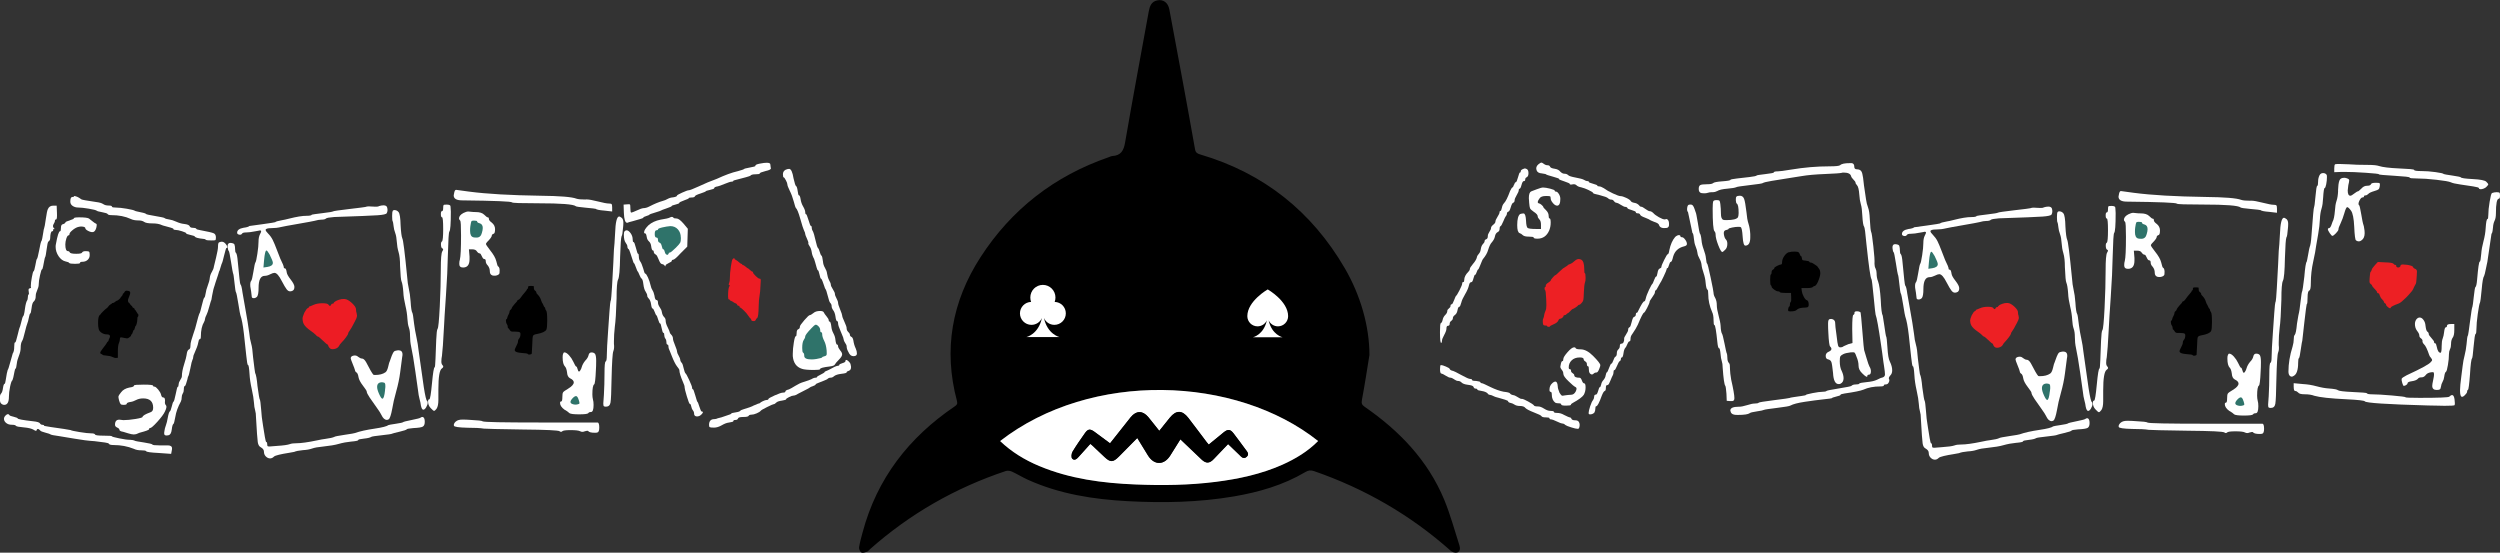 <?xml version="1.0" encoding="UTF-8"?><svg id="Layer_2" xmlns="http://www.w3.org/2000/svg" viewBox="0 0 453.43 100.24"><rect x="0" y="0" width="453.43" height="100.24" fill="#333333" stroke="none"/><defs><style>.cls-1{fill:#ed2024;}.cls-2{fill:#fff;}.cls-3{fill:#ed1c24;}.cls-4{fill:#2f736a;}</style></defs><g id="Layer_1-2"><g><g><path d="M248.37,64.44c-.44,2.69-.84,5.38-1.35,8.05-.12,.64-.04,.93,.49,1.29,6.28,4.34,11.44,9.68,14.42,16.83,1.12,2.7,1.88,5.55,2.78,8.34,.16,.51,.12,1.11-.47,1.27-.33,.09-.86-.1-1.14-.34-7.29-6.48-15.57-11.25-24.79-14.44-.59-.2-1.03-.14-1.56,.18-4.02,2.38-8.42,3.64-12.98,4.42-6.36,1.08-12.78,1.2-19.2,.86-6.25-.33-12.4-1.29-18.17-3.9-.97-.44-1.88-1.01-2.85-1.46-.33-.15-.8-.22-1.13-.11-9.16,3.06-17.38,7.76-24.62,14.17-.18,.16-.33,.38-.54,.46-.33,.12-.78,.28-1.02,.15-.25-.14-.47-.64-.43-.93,.14-.91,.39-1.79,.63-2.68,2.6-9.79,8.39-17.25,16.7-22.88,.37-.25,.57-.43,.43-.98-2.5-9.33-.92-18.05,4.26-26.08,5.62-8.7,13.42-14.75,23.24-18.14,.22-.08,.45-.2,.67-.22,1.56-.09,2.07-.98,2.32-2.46,1.37-7.95,2.86-15.88,4.3-23.81,.17-.92,.48-1.75,1.53-1.96,1.1-.23,1.97,.41,2.2,1.66,.84,4.46,1.67,8.92,2.49,13.38,.73,3.99,1.47,7.99,2.17,11.99,.11,.62,.47,.78,.99,.93,11.48,3.39,20.19,10.34,26.19,20.66,2.81,4.84,4.45,10.44,4.45,15.75,.08,.01-.07,.02,.01,.03Zm-66.97,15.55c2.1,2,4.47,3.43,7.07,4.52,5.59,2.34,11.5,3.11,17.48,3.35,4.87,.19,9.75,.14,14.61-.48,4.14-.53,8.19-1.39,12.02-3.1,2.4-1.07,4.63-2.4,6.49-4.3-14.89-11.85-41.15-12.81-57.67,0Zm10.12-23.35c-.39-1.42-.62-2.8-1.16-4.05-.6-1.39-1.85-1.38-2.5-.02-1.29,2.69-1.28,5.45,.01,8.14,.63,1.3,1.88,1.32,2.46,0,.56-1.27,.8-2.68,1.19-4.07Zm42.25-.08c-.36-1.32-.65-2.68-1.13-3.96-.16-.43-.82-.97-1.22-.94-.46,.03-1.09,.52-1.31,.98-1.26,2.6-1.23,5.27-.06,7.88,.22,.48,.89,1.06,1.34,1.05,.46,0,1.14-.59,1.32-1.07,.46-1.23,.69-2.54,1.05-3.94Z"/><path class="cls-2" d="M181.4,79.99c16.51-12.82,42.77-11.86,57.67,0-1.87,1.89-4.1,3.23-6.49,4.3-3.83,1.7-7.88,2.57-12.02,3.1-4.86,.62-9.73,.68-14.61,.48-5.98-.24-11.89-1.01-17.48-3.35-2.59-1.09-4.97-2.52-7.07-4.52Zm28.85-1.83c-.72-.91-1.34-1.71-1.98-2.48-1.01-1.23-2.2-1.23-3.2,0-.28,.35-.55,.7-.83,1.05-.97,1.23-1.94,2.45-2.92,3.69-.99-.74-1.9-1.41-2.81-2.08-.83-.6-1.2-.55-1.77,.27-.76,1.1-1.54,2.19-2.23,3.34-.19,.32-.26,1-.06,1.23,.4,.45,.84,.08,1.18-.31,.7-.79,1.41-1.57,2.11-2.35,.16,.12,.24,.17,.3,.23,.76,.71,1.51,1.43,2.27,2.14,1.07,1.01,1.55,1,2.61-.06,1.1-1.1,2.19-2.21,3.34-3.38,.69,1.13,1.31,2.14,1.93,3.15,1.13,1.83,2.94,1.82,4.07,0,.61-1,1.24-1.99,1.82-2.91,1.32,1.25,2.57,2.44,3.81,3.63,.83,.8,1.47,.77,2.26-.07,.86-.92,1.75-1.83,2.58-2.7,.73,.7,1.38,1.3,2.01,1.93,.39,.38,.77,.89,1.34,.4,.59-.5,.09-.97-.22-1.39-.7-.96-1.41-1.91-2.13-2.86-.59-.77-1.02-.82-1.79-.21-.9,.72-1.78,1.46-2.72,2.23-.15-.18-.26-.31-.37-.44-1.11-1.47-2.22-2.95-3.34-4.41-1.1-1.42-2.2-1.43-3.33-.05-.64,.78-1.26,1.57-1.95,2.43Z"/><path class="cls-2" d="M191.53,56.64c-.39,1.39-.64,2.8-1.19,4.07-.58,1.32-1.83,1.31-2.46,0-1.29-2.69-1.3-5.45-.01-8.14,.66-1.37,1.9-1.37,2.5,.02,.54,1.25,.77,2.63,1.16,4.05Z"/><path class="cls-2" d="M233.78,56.56c-.36,1.4-.59,2.71-1.05,3.94-.18,.48-.86,1.07-1.32,1.07-.45,0-1.12-.57-1.34-1.05-1.18-2.61-1.2-5.29,.06-7.88,.22-.45,.85-.95,1.31-.98,.4-.02,1.06,.51,1.22,.94,.48,1.28,.77,2.63,1.13,3.96Z"/><path d="M210.25,78.16c.69-.86,1.31-1.65,1.95-2.43,1.13-1.38,2.23-1.37,3.33,.05,1.13,1.46,2.23,2.94,3.34,4.41,.1,.14,.22,.26,.37,.44,.93-.77,1.82-1.51,2.72-2.23,.77-.62,1.2-.56,1.79,.21,.72,.95,1.44,1.9,2.13,2.86,.3,.42,.8,.89,.22,1.39-.57,.48-.96-.02-1.34-.4-.63-.63-1.28-1.24-2.01-1.93-.83,.87-1.72,1.78-2.58,2.7-.79,.85-1.43,.87-2.26,.07-1.24-1.19-2.49-2.37-3.81-3.63-.58,.92-1.2,1.91-1.82,2.91-1.13,1.83-2.94,1.84-4.07,0-.62-1.01-1.24-2.02-1.93-3.15-1.15,1.16-2.24,2.27-3.34,3.38-1.06,1.06-1.54,1.07-2.61,.06-.76-.71-1.51-1.43-2.27-2.14-.06-.06-.14-.11-.3-.23-.7,.78-1.41,1.56-2.11,2.35-.34,.38-.78,.76-1.18,.31-.2-.23-.13-.9,.06-1.23,.68-1.15,1.46-2.24,2.23-3.34,.57-.82,.94-.87,1.77-.27,.91,.66,1.82,1.34,2.81,2.08,.98-1.24,1.95-2.46,2.92-3.69,.28-.35,.55-.71,.83-1.05,1-1.22,2.18-1.23,3.2,0,.64,.78,1.26,1.58,1.98,2.48Z"/><circle cx="189.08" cy="57.14" r="6.43"/><circle cx="230.85" cy="56.76" r="6.43"/><path class="cls-2" d="M191.23,58.92c1.15,0,2.08-.93,2.08-2.08s-.9-2.05-2.02-2.08c.09-.25,.14-.52,.14-.8,0-1.26-1.02-2.29-2.28-2.29s-2.28,1.02-2.28,2.29c0,.28,.05,.55,.14,.8-1.12,.03-2.02,.95-2.02,2.08s.93,2.08,2.08,2.08c.85,0,1.59-.51,1.91-1.25-.64,2.99-2.84,3.47-2.84,3.47h6.04s-2.2-.48-2.84-3.47c.32,.74,1.05,1.25,1.91,1.25Z"/><path class="cls-2" d="M231.78,59.19c1.02,0,1.85-.83,1.85-1.85,0-2.74-3.69-4.84-3.7-4.85,0,0-3.7,2.11-3.7,4.85,0,1.02,.83,1.85,1.85,1.85,.76,0,1.41-.46,1.7-1.11-.57,2.66-2.53,3.09-2.53,3.09h5.37s-1.96-.43-2.53-3.09c.29,.65,.94,1.11,1.7,1.11Z"/></g><path class="cls-2" d="M2.77,62.1c.07,0,.21-.45,.43-1.36s.34-1.36,.37-1.36,.13-.33,.29-.98c.16-.66,.26-.98,.29-.98,.14-.07,.27-.53,.37-1.38,.11-.82,.25-1.35,.43-1.6,.03-.03,.06-.14,.08-.32,.02-.18,.04-.34,.05-.48,.02-.14,.04-.21,.08-.21,.11,0,.12-.19,.05-.56-.07-.37-.02-.56,.16-.56,.18-.04,.27-.09,.27-.16-.04-.04-.05-.12-.05-.27,0-.39,.06-.92,.19-1.6,.12-.67,.22-1.03,.29-1.06,.11-.04,.22-.42,.35-1.14,.12-.73,.22-1.11,.29-1.14,.07-.03,.2-.56,.4-1.57,.19-1.01,.31-1.53,.35-1.57,.07-.04,.14-.23,.21-.59,.07-.35,.13-.73,.19-1.12,.05-.39,.1-.6,.13-.64,.07-.14,.18-.72,.32-1.73,.14-1.01,.27-1.6,.37-1.78,.18-.43,.5-.64,.96-.64h.64l.05,1.28c.04,.82-.02,1.22-.16,1.22s-.21,.09-.21,.27c0,.11-.05,.25-.16,.43-.11,.18-.17,.33-.19,.45-.02,.12,.03,.26,.13,.4,.18,.14,.19,.21,.05,.21s-.2,.06-.16,.19c.04,.12-.02,.19-.16,.19-.21,0-.34,.43-.37,1.28,0,.25-.11,.44-.32,.59-.11,.07-.21,.54-.32,1.41-.11,.87-.2,1.34-.27,1.41-.04,.04-.09,.24-.16,.61-.07,.37-.14,.74-.21,1.09-.07,.36-.14,.53-.21,.53s-.19,.35-.35,1.06c-.16,.71-.24,1.28-.24,1.7,0,.28-.09,.62-.27,1.01-.18,.39-.27,.75-.27,1.06,0,.43-.11,.75-.32,.96-.21,.14-.36,.55-.43,1.22-.07,.67-.16,1.01-.27,1.01-.04,0-.09,.15-.16,.45-.07,.3-.14,.61-.21,.93l-.16,.48c-.07,.14-.21,.66-.43,1.54-.21,.89-.37,1.4-.48,1.54-.18,.28-.27,.71-.27,1.28,0,.43-.11,.9-.32,1.44s-.34,.98-.37,1.33c-.07,.67-.16,1.01-.27,1.01-.04,0-.09,.17-.16,.51-.07,.34-.14,.68-.21,1.04l-.16,.53c-.14,.07-.28,.46-.43,1.17-.14,.71-.21,1.31-.21,1.81,0,.99-.28,1.49-.85,1.49-.21,0-.41-.09-.59-.27-.14-.14-.21-.44-.21-.91,0-.43,.07-.71,.21-.85,.18-.18,.3-.53,.37-1.06,.07-.5,.18-.75,.32-.75,.04,0,.09-.2,.16-.61,.07-.41,.14-.83,.21-1.25l.16-.64c.07-.04,.23-.52,.48-1.46,.25-.94,.39-1.44,.43-1.52,.18-.25,.27-.66,.27-1.22,0-.53,.05-.8,.16-.8Z"/><path class="cls-2" d="M.96,75.4c.35-.36,.62-.37,.8-.05,0,.04,.24,.12,.72,.24s.72,.22,.72,.29c0,.14,.94,.32,2.82,.53,.71,.07,1.12,.2,1.22,.37,.11,.18,.27,.27,.48,.27,.18,0,.27,.05,.27,.16,0,.04,.4,.11,1.2,.24,.8,.12,1.61,.24,2.42,.35l1.22,.21c.07,.07,.59,.19,1.57,.35,.98,.16,1.69,.24,2.16,.24,.39,0,.62,.07,.69,.21,.03,.14,.57,.21,1.6,.21,.96,0,1.44,.04,1.44,.11s.43,.19,1.3,.37c.87,.18,1.53,.27,2,.27,.35,0,.67,.07,.96,.21,.07,.04,.59,.12,1.54,.27s1.47,.27,1.54,.37c.03,.11,.46,.16,1.28,.16h1.49c.53,0,.8,.18,.8,.53,0,.18-.02,.32-.05,.43l-.11,.58-2.24-.16c-1.46-.07-2.22-.18-2.29-.32-.07-.11-.35-.16-.85-.16-.57,0-1.03-.09-1.38-.27-1.14-.46-2.36-.69-3.67-.69-.53,0-.83-.09-.9-.27-.04-.11-.89-.25-2.55-.43-1.14-.07-2.34-.22-3.62-.45-1.28-.23-2.18-.38-2.71-.45-1.03-.14-1.58-.25-1.65-.32-.07-.07-.38-.18-.93-.32-.55-.14-.86-.27-.93-.37-.35-.39-.59-.41-.69-.05-.04,.14-.21,.11-.53-.11-.36-.21-.94-.36-1.76-.43-.85-.07-1.33-.16-1.44-.27-.07-.14-.34-.21-.8-.21-.39,0-.72-.11-.98-.32s-.4-.46-.4-.75c0-.21,.09-.41,.27-.58Z"/><path class="cls-2" d="M12.69,39.95c.48-.14,.72-.27,.72-.37s.32-.16,.96-.16c.92,0,1.51,.07,1.76,.21,.11,.07,.31,.23,.61,.48,.3,.25,.54,.41,.72,.48,.11,.04,.11,.28,0,.75-.14,.46-.34,.71-.59,.75-.25,.04-.54-.04-.88-.21-.34-.18-.51-.34-.51-.48s-.14-.24-.43-.29c-.28-.05-.6-.03-.96,.08-.32,.11-.65,.3-.98,.59-.34,.28-.51,.51-.51,.69,0,.14-.05,.21-.16,.21-.14,0-.27,.19-.4,.56-.12,.37-.19,.74-.19,1.09,0,.82,.16,1.22,.48,1.22,.14,0,.25,.07,.32,.21,.07,.18,.46,.27,1.17,.27,.64,0,.99-.07,1.06-.21,.07-.18,.3-.27,.69-.27,.32,0,.51,.04,.59,.11,.07,.07,.11,.27,.11,.59,0,.36-.12,.65-.37,.88-.25,.23-.57,.35-.96,.35-.28,0-.43,.07-.43,.21,0,.11-.3,.16-.91,.16s-.96-.05-1.06-.16c-.04-.11-.25-.19-.64-.27-.5-.11-.92-.43-1.28-.96-.35-.53-.53-1.1-.53-1.7,0-.21,.02-.37,.05-.48,.28-1.56,.53-2.34,.75-2.34,.11,0,.16-.19,.16-.59,0-.43,.12-.66,.37-.69,.25-.07,.41-.19,.48-.37,.04-.07,.29-.18,.77-.32Z"/><path class="cls-2" d="M35.29,42.88c0-.07-.26-.16-.77-.27-.51-.11-.77-.21-.77-.32,0-.07-.25-.19-.75-.35-.5-.16-.89-.24-1.17-.24-.25,0-.37-.05-.37-.16,0-.07-.15-.15-.45-.24-.3-.09-.63-.18-.98-.27-.35-.09-.57-.15-.64-.19-.43-.21-.99-.32-1.7-.32-.78,0-1.3-.09-1.54-.27-.25-.18-.6-.27-1.06-.27-.57,0-1.03-.09-1.38-.27-.99-.46-2.17-.69-3.51-.69-.39,0-.62-.07-.69-.21-.07-.11-.4-.21-.98-.32-.59-.11-.91-.19-.98-.27-.14-.11-.62-.23-1.44-.37-.82-.14-1.46-.21-1.92-.21-.39,0-.73-.1-1.01-.29-.28-.19-.43-.45-.43-.77,0-.57,.12-.85,.37-.85,.21,0,.32-.05,.32-.16,0-.03,.1-.03,.29,.03,.19,.05,.4,.14,.61,.27,.21,.12,.35,.22,.43,.29,.07,.07,.96,.23,2.66,.48,.6,.07,1.03,.2,1.28,.37,.25,.18,.59,.27,1.01,.27,.39,0,.59,.07,.59,.21,0,.11,.25,.16,.75,.16,.46,0,1.11,.07,1.94,.21,.83,.14,1.32,.27,1.46,.37,.03,.04,.22,.09,.56,.16,.34,.07,.66,.14,.96,.21,.3,.07,.47,.14,.51,.21,.03,.07,.59,.2,1.65,.37,1.06,.18,1.63,.3,1.7,.37,.11,.11,.41,.2,.9,.27,.32,.04,.74,.17,1.25,.4,.51,.23,.98,.36,1.41,.4,.6,.07,.94,.21,1.01,.43,.07,.18,.27,.27,.59,.27s.51,.05,.59,.16c.03,.11,.28,.2,.75,.27,1.35,.25,2.16,.44,2.42,.56,.27,.12,.4,.38,.4,.77,0,.28-.04,.44-.11,.48-.07,.04-.3,.05-.69,.05-.6,0-.94-.04-1.01-.11-.11-.11-.23-.16-.37-.16-1.1-.11-1.65-.27-1.65-.48Z"/><path d="M20.53,54.94c.08,0,.19-.07,.35-.2,.16-.13,.27-.2,.32-.2,.08,0,.21-.08,.39-.24,.19-.16,.28-.27,.28-.32,0-.04,.07-.12,.2-.25s.2-.25,.2-.37c0-.09,.04-.14,.11-.14,.06,0,.12-.08,.2-.25,.09-.17,.23-.25,.42-.25,.06,0,.18,.02,.37,.06,.17,.06,.25,.17,.25,.34,0,.13-.06,.34-.18,.63-.12,.29-.18,.45-.18,.47-.08,.24-.06,.46,.06,.65,.04,.04,.07,.05,.08,.03l.11,.14c.06,.09,.12,.19,.2,.28,.07,.09,.12,.14,.14,.14,.09,0,.14,.06,.14,.17,0,.08,.07,.15,.21,.21,.14,.07,.21,.13,.21,.18,0,.11,.03,.17,.08,.17,.04,0,.13,.13,.28,.39,.15,.26,.23,.39,.25,.39,.06,0,.08,.07,.08,.21s-.03,.23-.08,.27c-.08,.04-.11,.2-.11,.48,0,.23-.04,.48-.11,.76-.08,.28-.14,.42-.2,.42-.04,0-.08,.12-.14,.37-.06,.24-.11,.37-.17,.37s-.12,.12-.2,.37c-.08,.24-.13,.38-.17,.39-.09,.04-.14,.1-.14,.2,0,.11-.1,.24-.31,.37-.15,.13-.29,.2-.42,.2-.09,0-.25-.03-.48-.08-.09-.02-.19-.04-.28-.06-.09-.02-.17-.03-.23-.04-.06,0-.1-.01-.14-.01-.11,0-.17,.1-.17,.31s-.06,.44-.17,.71c-.13,.26-.2,.77-.2,1.52v1.16l-.28,.03c-.15,.04-.39-.02-.71-.17-.26-.13-.63-.22-1.1-.25-.47-.04-.71-.09-.71-.17,0-.04-.07-.08-.2-.11-.13-.06-.2-.13-.2-.23,0-.13,.16-.4,.49-.82,.33-.41,.53-.69,.61-.82,.11-.23,.21-.36,.28-.4,.09-.04,.14-.11,.14-.23,0-.06,.06-.2,.17-.42,.06-.11,.08-.22,.08-.31,0-.23-.2-.34-.59-.34-.3,0-.59-.08-.87-.25-.32-.19-.52-.43-.59-.73-.08-.28-.11-.65-.11-1.1,0-.79,.1-1.27,.31-1.44,.11-.07,.17-.13,.17-.17s.15-.2,.44-.49,.5-.47,.63-.55c.11-.08,.22-.19,.32-.34,.1-.15,.22-.26,.35-.34,.19-.09,.28-.16,.28-.2,0-.06,.07-.08,.2-.08Z"/><path class="cls-2" d="M27.78,73.96c0-1.14-.6-1.7-1.81-1.7-.5,0-.92,.1-1.28,.29-.36,.19-.69,.31-1.01,.35-.46,.07-.69,.18-.69,.32s-.2,.21-.59,.21c-.25,0-.42-.04-.51-.13s-.19-.31-.29-.67c-.11-.39-.14-.65-.11-.77,.04-.12,.19-.36,.48-.72,.32-.43,.82-.71,1.49-.85,.57-.07,.85-.19,.85-.37,0-.11,.59-.16,1.76-.16s1.7,.07,1.7,.21c0,.11,.09,.16,.27,.16,.14,0,.35,.17,.64,.51,.28,.34,.46,.65,.53,.93,.07,.35,.21,.53,.43,.53,.25,0,.34,.3,.27,.9,0,.21,.07,.39,.21,.53,.14,.18,.07,.55-.21,1.12-.21,.46-.67,1.07-1.36,1.84-.69,.76-1.13,1.14-1.3,1.14-.14,0-.21,.07-.21,.21,0,.07-.15,.16-.45,.27-.3,.11-.62,.2-.96,.29-.34,.09-.52,.15-.56,.19-.25,.14-.52,.21-.8,.21-.25,0-.59-.07-1.04-.21-.44-.14-.74-.23-.88-.27-.46-.07-.69-.2-.69-.37,0-.14-.13-.28-.4-.4-.27-.12-.4-.29-.4-.51,0-.71,.34-1.01,1.01-.9,.04,0,.11,0,.24,.03,.12,.02,.22,.03,.29,.03,.6,0,1.33-.07,2.18-.21s1.28-.27,1.28-.37c0-.21,.48-.5,1.44-.85,.32-.11,.48-.37,.48-.8Z"/><path class="cls-2" d="M32.41,69.71c0-.25,.1-.51,.29-.8,.19-.28,.29-.51,.29-.69,0-.57,.13-1.28,.4-2.13,.27-.85,.42-1.42,.45-1.7,.07-.6,.21-.94,.43-1.01,.18-.07,.27-.28,.27-.64,0-.32,.05-.66,.16-1.01,.11-.35,.23-.75,.37-1.17,.14-.43,.25-.75,.32-.96,.46-1.84,.75-2.8,.85-2.87,.03-.03,.16-.49,.37-1.36,.21-.87,.35-1.32,.43-1.36,.11-.07,.19-.35,.27-.85,.04-.35,.16-.81,.37-1.36,.21-.55,.34-1.02,.37-1.41,.04-.35,.16-.71,.37-1.06,.21-.35,.34-.67,.37-.96,.04-.14,.17-.69,.4-1.65,.23-.96,.35-1.61,.35-1.97,0-.5,.07-.76,.21-.8,.46-.21,.85-.12,1.17,.27,.39,.5,.44,.75,.16,.75-.07,0-.21,.45-.43,1.36s-.34,1.36-.37,1.36-.12,.26-.27,.77c-.14,.51-.23,.77-.27,.77l-.21,.69c-.14,.43-.28,.85-.43,1.28l-.21,.69s-.1,.24-.19,.61c-.09,.37-.17,.76-.24,1.17-.07,.41-.11,.63-.11,.67-.07,.14-.2,.58-.4,1.3-.2,.73-.35,1.18-.45,1.36-.21,.43-.32,.71-.32,.85s-.05,.32-.16,.53c-.39,.64-.59,1.53-.59,2.66,0,.32-.07,.48-.21,.48-.11,0-.2,.21-.27,.64-.07,.43-.3,1.06-.69,1.92-.14,.28-.21,.5-.21,.64,0,.18-.05,.37-.16,.59-.07,.11-.2,.61-.37,1.52-.18,.91-.32,1.41-.43,1.52,0,.04-.04,.2-.11,.48-.07,.29-.15,.55-.24,.8-.09,.25-.15,.37-.19,.37-.14,0-.21,.21-.21,.64,0,.29-.06,.52-.19,.72-.12,.2-.19,.42-.19,.67,0,.32-.05,.58-.16,.8-.53,.96-.87,1.9-1.01,2.82-.14,.78-.25,1.19-.32,1.22-.14,.07-.25,.43-.32,1.06-.07,.6-.27,.94-.59,1.01-.35,.07-.59,.05-.69-.05s-.12-.34-.05-.69c.04-.32,.12-.67,.27-1.06,.14-.39,.25-.82,.32-1.28,.14-.78,.28-1.21,.43-1.28,.07-.04,.18-.33,.32-.88,.14-.55,.23-.82,.27-.82,.11,0,.25-.45,.43-1.36,.18-.91,.3-1.36,.37-1.36,.11,0,.16-.14,.16-.43Z"/><path class="cls-2" d="M41.41,44.21c.11-.14,.31-.19,.61-.13,.3,.05,.47,.15,.51,.29,.07,.21,.11,.5,.11,.85s.05,.57,.16,.64c.14,.14,.25,.66,.32,1.54,.25,2.73,.41,4.12,.48,4.15,.14,.14,.27,.62,.37,1.44,.11,.67,.29,1.74,.56,3.19,.27,1.46,.49,2.84,.67,4.15,.07,.78,.19,1.44,.35,1.97s.27,1.37,.35,2.5c.21,1.77,.34,2.71,.37,2.82,.18,.36,.32,1.15,.43,2.4,.21,1.56,.35,2.38,.43,2.45,.07,.11,.15,.73,.24,1.86,.09,1.13,.15,1.76,.19,1.86,0,.04,.05,.4,.16,1.09,.11,.69,.21,1.35,.32,1.97,.11,.62,.19,.93,.27,.93,.11,0,.16,.14,.16,.43,0,.14,.02,.24,.05,.29,.03,.05,.16,.08,.37,.08l1.38-.11c1.14-.07,1.9-.18,2.29-.32,.28-.11,.69-.16,1.22-.16,.39,0,.9-.04,1.54-.13,.64-.09,1.33-.21,2.08-.37,.75-.16,1.28-.26,1.6-.29,.82-.11,1.37-.23,1.65-.37,.07-.07,.69-.2,1.86-.37s1.79-.28,1.86-.32c.89-.32,2.08-.58,3.57-.8,1.42-.21,2.25-.43,2.5-.64,.07-.04,.51-.12,1.33-.24,.82-.12,1.26-.22,1.33-.29,.07-.07,.59-.21,1.57-.4,.98-.2,1.5-.33,1.57-.4,.25-.18,.44-.2,.59-.05,.14,.14,.21,.41,.21,.8,0,.43-.12,.71-.35,.85-.23,.14-.81,.23-1.73,.27-.75,.07-1.14,.14-1.17,.21-.07,.11-.51,.26-1.33,.45-.82,.19-1.26,.31-1.33,.35-.11,.07-.74,.17-1.89,.29-1.15,.12-1.78,.22-1.89,.29-.21,.14-.66,.25-1.33,.32-.71,.07-1.06,.16-1.06,.27s-.43,.2-1.28,.27c-.75,.07-1.51,.21-2.29,.43-.6,.18-1.56,.34-2.87,.48-.82,.07-1.46,.19-1.92,.35-.46,.16-1.01,.26-1.65,.29-.75,.07-1.28,.18-1.6,.32-.11,.03-.46,.1-1.06,.19-.6,.09-1.16,.2-1.68,.32-.51,.12-.82,.24-.93,.35-.21,.21-.44,.32-.69,.32-.28,0-.54-.12-.77-.35-.23-.23-.35-.52-.35-.88,0-.32-.2-.58-.59-.8-.28-.14-.46-.45-.53-.93-.07-.48-.18-1.98-.32-4.5,0-.5-.05-.92-.16-1.28-.11-.36-.18-.82-.21-1.38-.04-.6-.17-1.42-.4-2.45-.23-1.03-.36-1.93-.4-2.71-.07-1.1-.16-1.65-.27-1.65s-.21-.56-.32-1.68c-.11-1.12-.25-2.45-.43-3.99-.18-1.54-.39-2.67-.64-3.38-.04-.07-.16-.75-.37-2.05-.21-1.29-.35-2-.43-2.1-.07-.07-.16-.65-.27-1.73-.11-1.08-.2-1.66-.27-1.73-.04-.07-.15-.74-.35-2-.2-1.26-.33-1.92-.4-2-.11-.11-.18-.33-.21-.67-.04-.34,0-.56,.11-.67Z"/><path class="cls-2" d="M68.66,37.4c.35-.11,.66-.16,.9-.16,.43,0,.66,.18,.69,.53,.07,.32,.04,.62-.11,.9-.11,.18-.65,.3-1.62,.37-.98,.07-3.61,.18-7.9,.32-.89,.07-1.38,.16-1.49,.27-.14,.14-.43,.21-.85,.21-.32,0-.73,.07-1.22,.21-.28,.07-1.3,.26-3.03,.56-1.74,.3-2.75,.49-3.03,.56-.57,.14-1.15,.21-1.76,.21-.71,0-1.06,.11-1.06,.32,0,.14,.14,.35,.43,.64,.35,.35,.64,.75,.85,1.17s.47,1.04,.77,1.84c.3,.8,.51,1.32,.61,1.57,.43,.85,.64,1.38,.64,1.6,0,.11,.07,.16,.21,.16s.25,.25,.32,.75c.04,.28,.27,.71,.72,1.28,.44,.57,.67,1.01,.67,1.33,0,.43-.16,.67-.48,.75-.07,.04-.18,.05-.32,.05-.21,0-.42-.12-.61-.37-.2-.25-.49-.75-.88-1.49-.5-.99-.94-1.49-1.33-1.49-.18,0-.44,.09-.8,.27-.35,.18-.67,.27-.96,.27-.75,0-1.12,.73-1.12,2.18,0,.82-.09,1.35-.27,1.6-.18,.18-.37,.27-.59,.27s-.34-.07-.37-.21c-.07-.71-.16-1.35-.27-1.92-.04-.53,.02-.87,.16-1.01,.11-.11,.24-.66,.4-1.65,.16-.99,.27-1.54,.35-1.65,.11-.14,.23-.67,.37-1.6,.14-.92,.21-1.65,.21-2.18,0-.57,.09-1.03,.27-1.38,.14-.25,.21-.43,.21-.53s-.07-.16-.21-.16c-.07,0-.2,.03-.4,.08-.2,.05-.35,.08-.45,.08-.71,.14-1.26,.21-1.65,.21-.43,0-.67,.07-.75,.21-.11,.18-.28,.24-.53,.19-.25-.05-.37-.17-.37-.35,0-.46,.39-.76,1.17-.9,.57-.07,.92-.18,1.06-.32,.04,0,.82-.11,2.34-.32,1.52-.21,2.31-.34,2.34-.37,.07-.11,.5-.23,1.28-.37,.25-.04,.68-.13,1.3-.29,.62-.16,1.2-.28,1.73-.37,.53-.09,1.01-.13,1.44-.13,.53,0,.83-.07,.9-.21,.07-.03,.71-.12,1.92-.27,1.21-.14,1.84-.25,1.92-.32,.11-.07,1.09-.21,2.95-.43s2.83-.34,2.9-.37c.21-.07,.41-.11,.59-.11,.11,0,.3,0,.59,.03,.28,.02,.5,.03,.64,.03,.28,0,.48-.02,.59-.05Z"/><path class="cls-4" d="M48.91,46.18c-.28-.5-.48-.75-.59-.75-.18,0-.32,.6-.43,1.81l-.11,1.28,.75-.11c.64-.11,.96-.35,.96-.75,0-.21-.2-.71-.59-1.49Z"/><path class="cls-3" d="M60.54,54.91s.08-.13,.25-.23c.17-.11,.4-.21,.68-.31,.29-.1,.56-.14,.83-.14h.18c.41,.02,.86,.28,1.37,.75,.48,.46,.72,.83,.72,1.11s.04,.53,.11,.72c.05,.19,.07,.32,.07,.4,0,.17-.04,.34-.11,.52s-.16,.37-.27,.56c-.11,.19-.19,.34-.23,.43-.22,.46-.47,.89-.75,1.29-.17,.22-.25,.38-.25,.5,0,.1-.14,.33-.41,.7-.28,.37-.55,.69-.81,.95-.19,.19-.35,.41-.47,.65-.14,.24-.42,.41-.83,.5-.41,.07-.7,0-.86-.22-.17-.22-.25-.37-.25-.47s-.05-.14-.14-.14c-.05,0-.32-.24-.83-.72-.5-.48-.79-.72-.86-.72-.12,0-.28-.12-.47-.36-.19-.19-.46-.4-.79-.63-.34-.23-.61-.45-.83-.66-.41-.38-.64-.79-.68-1.22,0-.05,0-.11-.02-.2-.01-.08-.02-.14-.02-.16,0-.22,.11-.58,.32-1.08,.29-.53,.49-.8,.61-.83,.14-.05,.22-.11,.22-.18,0-.1,.05-.14,.14-.14,.05,0,.29-.1,.72-.29,.43-.19,.96-.29,1.58-.29s.99,.08,1.11,.25c.19,.31,.36,.31,.5,0,.05-.12,.14-.18,.29-.18,.12,0,.18-.06,.18-.18Z"/><path class="cls-2" d="M64.35,67.05c0-.07-.12-.41-.37-1.01-.25-.6-.37-.96-.37-1.06,0-.25,.17-.41,.51-.48,.34-.07,.61,0,.83,.21,.28,.21,.51,.32,.69,.32,.25,0,.5,.21,.75,.64,.67,1.31,1.12,2.08,1.33,2.29,.03,.04,.14,.05,.32,.05,.78,0,1.4-.16,1.86-.48,.21-.14,.38-.49,.51-1.04,.12-.55,.22-.88,.29-.98,.04-.07,.11-.27,.21-.59s.22-.6,.35-.85c.12-.25,.26-.39,.4-.43,.28-.07,.48-.11,.59-.11,.5,0,.75,.25,.75,.75,0,.18-.02,.32-.05,.43,0,.07-.12,1.01-.37,2.82-.14,1.1-.38,2.25-.72,3.46-.34,1.21-.58,2.25-.72,3.14-.21,1.13-.43,1.77-.64,1.92-.14,.07-.25,.11-.32,.11-.39,0-.73-.3-1.01-.91-.11-.25-.39-.69-.85-1.33-.46-.64-.88-1.23-1.25-1.78s-.56-.93-.56-1.14c0-.11-.23-.46-.69-1.06-.46-.6-.73-1.12-.8-1.54-.07-.46-.2-.75-.37-.85-.18-.11-.27-.27-.27-.48Z"/><path class="cls-4" d="M69.83,70.77c.14-.89,.07-1.35-.21-1.38-.04,0-.09,0-.16-.03-.07-.02-.12-.03-.16-.03-.6,0-.9,.29-.9,.85,0,.32,.12,.75,.37,1.3,.25,.55,.44,.83,.59,.83,.21,0,.37-.51,.48-1.54Z"/><path class="cls-2" d="M71.22,38.25c.11-.14,.27-.19,.51-.13,.23,.05,.42,.17,.56,.35,.21,.25,.34,1.05,.37,2.4,.07,1.28,.18,2.08,.32,2.4,.14,.21,.43,2.47,.85,6.76,.07,.99,.18,1.77,.32,2.34,.14,.57,.25,1.33,.32,2.29,.07,1.17,.18,1.86,.32,2.08,.07,.07,.18,.75,.32,2.02,.11,.82,.25,1.63,.43,2.45,.18,.82,.3,1.58,.37,2.29,.43,3.12,.75,5.38,.96,6.76,.25,1.56,.44,2.38,.59,2.45,.07,.04,.11,.14,.11,.32,0,.25-.09,.52-.27,.83-.18,.3-.35,.45-.53,.45s-.32-.25-.43-.75c-.04-.36-.12-.75-.24-1.17-.12-.43-.22-.98-.29-1.65-.04-.28-.2-1.41-.48-3.38-.28-1.97-.53-3.45-.75-4.44-.14-.64-.21-1.31-.21-2.02,0-.6-.07-1.1-.21-1.49-.14-.39-.23-.92-.27-1.6-.04-.75-.16-1.55-.37-2.42-.21-.87-.34-1.68-.37-2.42-.07-.96-.18-1.6-.32-1.92-.11-.21-.2-1.15-.27-2.82,0-1.06-.09-1.9-.27-2.5-.18-.6-.28-1.22-.32-1.86-.04-.64-.13-1.18-.29-1.62-.16-.44-.26-.84-.29-1.2-.07-.57-.12-.87-.16-.9-.07-.07-.11-.39-.11-.96,0-.53,.04-.83,.11-.91Z"/><path class="cls-2" d="M77.87,72.42c.14,0,.3-.97,.48-2.9,.18-1.93,.34-2.9,.48-2.9,.07,0,.12-.54,.16-1.62,.04-1.08,.08-2.21,.13-3.38s.13-1.83,.24-1.97c.14-.14,.27-1.48,.4-4.02,.12-2.54,.19-4.8,.19-6.79,0-1.88,.09-2.96,.27-3.25,.21-.32,.21-.5,0-.53-.14-.07-.22-.28-.24-.64-.02-.35,.04-.57,.19-.64,.14-.14,.21-.89,.21-2.24,0-1.42-.07-2.13-.21-2.13s-.21-.19-.21-.59c0-.35,.07-.53,.21-.53s.21-.19,.21-.59c0-.28,.03-.45,.08-.51s.24-.08,.56-.08c.46,0,.69,.11,.69,.32,0,.07,0,.21,.03,.43,.02,.21,.03,.39,.03,.53,0,2.24-.09,3.44-.27,3.62-.11,.11-.2,1.53-.27,4.26-.04,2.09-.15,4.55-.35,7.37-.2,2.82-.31,4.69-.35,5.62-.14,2.77-.27,4.52-.37,5.27-.07,.32-.11,.67-.11,1.06,0,.28,.07,.5,.21,.64,.21,.21,.18,.41-.11,.59-.43,.28-.64,1.54-.64,3.78v1.92c0,.75-.11,1.28-.32,1.6-.21,.28-.37,.42-.48,.4s-.3-.19-.59-.5c-.32-.32-.48-.73-.48-1.22,0-.25,.07-.37,.21-.37Z"/><path class="cls-2" d="M106.24,36.17h.16c.39,0,1.07,.12,2.05,.37,.98,.25,1.62,.37,1.94,.37,.28,0,.46,.04,.53,.11,.07,.07,.11,.27,.11,.59v.75l-1.38-.16c-.92-.07-1.46-.18-1.6-.32-.07-.03-.67-.11-1.81-.21-1.14-.11-1.74-.19-1.81-.27-.39-.35-2.66-.53-6.81-.53-3.12,0-4.7-.05-4.74-.16-.11-.18-3.12-.3-9.05-.37-1.03,0-1.54-.3-1.54-.9,0-.03,0-.09,.03-.16,.02-.07,.03-.12,.03-.16,.07-.46,.19-.69,.37-.69l2.34,.32c3.26,.43,7.58,.67,12.93,.75,3.55,.04,5.73,.21,6.55,.53,.32,.11,.89,.16,1.7,.16Z"/><path class="cls-2" d="M82.66,76.47c.25-.25,.66-.37,1.22-.37,.5,0,.94,.02,1.33,.05,1.45,.07,2.24,.16,2.34,.27,.21,.14,3.65,.21,10.33,.21h10.49c.21,0,.32,.3,.32,.91,0,.57-.12,.87-.37,.9-.07,.04-.21,.05-.43,.05-.67,0-1.08-.11-1.22-.32-.07-.07-.27-.05-.59,.05-.32,.14-.6,.14-.85,0-.25-.14-.83-.21-1.76-.21-.85,0-1.35,.07-1.49,.21-.14,.14-.3,.14-.48,0-.21-.18-2.45-.28-6.71-.32-4.44-.07-6.78-.12-7.03-.16-.64-.11-1.63-.16-2.98-.16-1.6-.04-2.41-.16-2.45-.37-.07-.21,.03-.46,.32-.75Z"/><path class="cls-2" d="M87.82,46.98c-.14,0-.28-.17-.43-.51-.14-.34-.27-.51-.37-.51-.18,0-.35-.12-.53-.37-.14-.25-.43-.37-.85-.37h-.59l.11,1.33v.48c0,.99-.39,1.49-1.17,1.49-.46,0-.69-.21-.69-.64,0-.32,.03-.59,.11-.8,.14-.57,.21-2.02,.21-4.36,0-1.74-.05-2.64-.16-2.71-.14-.14-.21-.27-.21-.37,0-.39,.27-.73,.8-1.01,.35-.18,.66-.27,.9-.27,.03,0,.19,.02,.48,.05,.28,.04,.57,.05,.85,.05,.71,0,1.22,.16,1.54,.48,.32,.32,.53,.48,.64,.48,.14,0,.21,.09,.21,.27,0,.21,.18,.44,.53,.69,.39,.32,.59,.71,.59,1.17,0,.53-.09,.82-.27,.85-.21,.07-.32,.18-.32,.32,0,.21-.28,.6-.85,1.17-.14,.14-.21,.27-.21,.37s.25,.48,.75,1.12c.6,.75,.98,1.4,1.12,1.97,.14,.6,.25,.92,.32,.96,.25,.11,.34,.5,.27,1.17,0,.18-.13,.32-.4,.43s-.56,.12-.88,.05c-.32-.11-.48-.35-.48-.75s-.12-.75-.37-1.06c-.25-.25-.37-.51-.37-.8,0-.25-.09-.37-.27-.37Z"/><path class="cls-4" d="M86.54,40.17c0-.11-.2-.16-.59-.16-.25,0-.4,.04-.45,.13-.05,.09-.12,.38-.19,.88-.04,.21-.05,.5-.05,.85,0,.67,.19,1.06,.59,1.17,.14,.04,.34,.05,.59,.05,.5,0,.82-.28,.96-.85,.11-.35,.16-.66,.16-.9,0-.46-.2-.75-.59-.85-.28-.07-.43-.18-.43-.32Z"/><path d="M95.77,52.18c0-.16,.03-.25,.1-.28,.07-.03,.21-.04,.43-.04h.09c.24,0,.37,.01,.4,.03,.03,.02,.04,.13,.04,.33,0,.24,.08,.41,.24,.51,.14,.1,.21,.2,.21,.3,0,.14,.08,.27,.24,.39,.32,.34,.53,.7,.63,1.07,.12,.34,.2,.51,.24,.51,.02,0,.07,.11,.16,.33,.09,.22,.15,.34,.19,.36,.1,.04,.15,.13,.15,.27,0,.1,.06,.23,.18,.39,.12,.14,.18,.75,.18,1.82,0,.84-.05,1.37-.15,1.61-.18,.36-.77,.63-1.76,.81-.38,.06-.6,.17-.67,.34-.07,.17-.11,.67-.13,1.51-.04,1.06-.07,1.61-.09,1.67-.02,.1-.13,.16-.33,.19-.2,.03-.33,0-.39-.1-.04-.08-.41-.14-1.1-.18-.7-.06-1.09-.17-1.19-.33-.06-.08-.09-.15-.09-.21,0-.08,.09-.3,.27-.66,.22-.4,.33-.7,.33-.9s.05-.35,.15-.45c.2-.2,.3-.5,.3-.9,0-.12-.03-.21-.09-.27-.12-.1-.4-.15-.84-.15h-.42c-.28,.02-.48-.08-.6-.3-.14-.22-.23-.33-.27-.33-.06,0-.09-.08-.09-.24,0-.18-.05-.34-.15-.48-.12-.16-.18-.38-.18-.66,0-.16,.03-.24,.09-.24,.08,0,.14-.12,.18-.36,.02-.12,.09-.28,.21-.49s.18-.39,.18-.55c0-.12,.06-.22,.18-.31s.19-.18,.21-.28c.04-.16,.22-.42,.54-.78,.32-.32,.48-.52,.48-.6,0-.06,.06-.11,.18-.15,.14-.04,.29-.18,.45-.42,.24-.34,.46-.62,.66-.84,.3-.34,.45-.55,.45-.63s.04-.12,.12-.12c.06,0,.09-.07,.09-.21Z"/><path class="cls-2" d="M102.09,64.28c.07-.25,.16-.37,.27-.37,.25,0,.53,.18,.85,.53,.32,.35,.57,.73,.75,1.12,.28,.6,.46,.91,.53,.91,.11,0,.19,.16,.27,.48,.14,.6,.35,.58,.64-.05,.03-.11,.07-.21,.11-.32,.11-.39,.32-.78,.64-1.17,.32-.32,.51-.64,.59-.96,.07-.35,.25-.53,.53-.53,.32,0,.54,.1,.67,.29,.12,.2,.19,.61,.19,1.25s-.02,1.19-.05,1.65c-.07,1.67-.18,2.54-.32,2.61-.21,.14-.32,.75-.32,1.81,0,.35,.04,.67,.11,.96,.07,.21,.11,.53,.11,.96,0,.85-.16,1.28-.48,1.28-.25,0-.41,.07-.48,.21-.14,.14-.69,.21-1.65,.21s-1.54-.07-1.76-.21l-.32-.27c-.25-.18-.44-.3-.59-.37-.53-.39-.8-.8-.8-1.22,0-.18,.07-.27,.21-.27s.21-.27,.21-.8c0-.43,.04-.71,.13-.85,.09-.14,.38-.35,.88-.64,.71-.43,1.06-.82,1.06-1.17,0-.28-.23-.53-.69-.75-.32-.18-.5-.53-.53-1.06-.07-.53-.2-.89-.37-1.06-.28-.28-.43-.83-.43-1.65,0-.28,.02-.46,.05-.53Z"/><path class="cls-4" d="M104.96,72.53c-.14-.46-.3-.69-.48-.69s-.39,.13-.64,.4c-.25,.27-.37,.49-.37,.67s.14,.31,.43,.4c.28,.09,.57,.1,.85,.03,.21-.04,.33-.1,.35-.19,.02-.09-.03-.29-.13-.61Z"/><path class="cls-2" d="M111.56,42.35c.07-2.06,.32-3.09,.75-3.09,.07,0,.23,.09,.48,.27,.18,.18,.27,.46,.27,.85,0,.32-.02,.6-.05,.85-.07,.96-.16,1.49-.27,1.6-.11,.25-.2,1.51-.27,3.78-.04,2.34-.16,3.71-.37,4.1-.18,.35-.27,1.49-.27,3.41-.07,2.45-.18,4.17-.32,5.16-.11,.96-.16,1.83-.16,2.61v.48c.07,.53,.03,.98-.11,1.33-.14,.32-.25,1.99-.32,5-.04,2.38-.1,3.81-.19,4.31-.09,.5-.36,.75-.83,.75-.18,0-.3-.03-.37-.08-.07-.05-.11-.22-.11-.5,0-.04,.04-.55,.11-1.54,.07-1.28,.11-2.57,.11-3.89,0-1.42,.07-2.15,.21-2.18,.14-.07,.21-.44,.21-1.12,0-.78,.08-2.28,.24-4.5,.16-2.22,.24-3.36,.24-3.43,.07-1.17,.16-1.88,.27-2.13,.03-.11,.1-.88,.19-2.32,.09-1.44,.17-2.9,.24-4.39,.07-1.49,.11-2.29,.11-2.4,.07-.57,.14-1.54,.21-2.93Z"/><path class="cls-2" d="M137,30.05c0-.14,.27-.27,.8-.37,.53-.11,.96-.16,1.28-.16,.43,0,.64,.11,.64,.32,0,.14,.02,.28,.05,.43,.03,.14,.05,.23,.05,.27,0,.18-.32,.34-.96,.48-.71,.18-1.06,.32-1.06,.43s-.25,.16-.75,.16c-.53,0-.85,.09-.96,.27-.04,.04-.31,.12-.82,.27-.51,.14-1.02,.28-1.52,.4-.5,.12-.75,.2-.75,.24,0,.11-.11,.16-.32,.16-.18,0-.59,.13-1.25,.4-.66,.27-1.07,.42-1.25,.45-.43,.07-.64,.18-.64,.32,0,.11-.26,.21-.77,.32-.51,.11-.77,.2-.77,.27,0,.04-.3,.16-.91,.37-.67,.21-1.03,.39-1.06,.53-.04,.14-.25,.21-.64,.21-.32,0-.48,.05-.48,.16,0,.04-.28,.16-.85,.37-.57,.21-.85,.35-.85,.43,0,.11-.23,.21-.69,.32-.46,.11-.69,.2-.69,.27s-.32,.21-.96,.43-.96,.34-.96,.37-.36,.16-1.06,.37c-.71,.21-1.06,.34-1.06,.37,0,.07-.19,.16-.56,.27-.37,.11-.56,.21-.56,.32,0,.04-.2,.12-.61,.24-.41,.12-.83,.25-1.28,.37-.44,.12-.68,.19-.72,.19-.14,.07-.25,.11-.32,.11-.35,0-.55-.62-.59-1.86l-.05-1.44,.64-.05c.28-.03,.45-.03,.51,.03s.08,.28,.08,.67c0,.53,.05,.8,.16,.8s.45-.13,1.04-.4,.95-.4,1.09-.4c.39,0,.78-.11,1.17-.32,.89-.46,1.7-.8,2.45-1.01,.28-.07,.57-.19,.85-.35,.28-.16,.62-.26,1.01-.29,.46-.07,.69-.18,.69-.32,0-.07,.31-.25,.93-.53,.62-.28,1.02-.43,1.2-.43s.77-.23,1.78-.69c1.01-.46,1.57-.71,1.68-.75,.14-.04,.69-.25,1.65-.64,1.45-.67,2.71-1.14,3.78-1.38,.75-.21,1.12-.34,1.12-.37,0-.07,.35-.17,1.04-.29,.69-.12,1.04-.22,1.04-.29Z"/><path class="cls-2" d="M115.71,49.27c-.07,0-.2-.26-.37-.77-.18-.51-.3-.77-.37-.77-.04,0-.12-.2-.24-.61-.12-.41-.26-.82-.4-1.22-.14-.41-.23-.63-.27-.67-.18-.11-.27-.28-.27-.53,0-.18-.11-.41-.32-.69-.21-.28-.32-.76-.32-1.44,0-.35,.05-.57,.16-.64,.11-.11,.21-.16,.32-.16,.25,0,.5,.18,.75,.53,.25,.35,.37,.73,.37,1.12,0,.32,.05,.48,.16,.48s.25,.35,.43,1.06c.18,.71,.3,1.06,.37,1.06,.11,0,.16,.18,.16,.53s.09,.66,.27,.9c.14,.18,.32,.6,.53,1.28,.14,.6,.27,.9,.37,.9s.27,.23,.48,.69c.21,.46,.37,.94,.48,1.44,.07,.35,.19,.66,.35,.9,.16,.25,.27,.57,.35,.96,.07,.53,.19,.8,.37,.8s.27,.16,.27,.48c0,.25,.11,.52,.32,.83,.21,.3,.34,.58,.37,.82,.07,.43,.21,.75,.43,.96,.18,.18,.27,.39,.27,.64,0,.32,.12,.73,.37,1.22,.25,.5,.37,.8,.37,.9s.09,.25,.27,.43c.21,.21,.32,.46,.32,.75,0,.18,.12,.57,.37,1.17,.25,.6,.37,.99,.37,1.17,0,.14,.1,.38,.29,.72,.19,.34,.29,.58,.29,.72,0,.21,.11,.43,.32,.64,.07,.07,.17,.37,.29,.9,.12,.53,.24,.85,.35,.96,.11,.07,.33,.48,.67,1.22,.34,.75,.51,1.19,.51,1.33,0,.21,.05,.32,.16,.32,.07,0,.21,.38,.43,1.14s.34,1.14,.37,1.14c.07,0,.19,.29,.37,.88,.18,.59,.32,.88,.43,.88,.28,0,.28,.16,0,.48l-.32,.27c-.28,.14-.53,.18-.75,.11-.21-.07-.32-.23-.32-.48,0-.21-.07-.41-.21-.58-.14-.18-.23-.37-.27-.59-.07-.39-.16-.58-.27-.58s-.29-.45-.56-1.36c-.27-.91-.4-1.43-.4-1.57,0-.28-.09-.6-.27-.96-.46-1.06-.69-1.81-.69-2.24,0-.11-.14-.34-.43-.69-.14-.18-.29-.43-.45-.75-.16-.32-.32-.68-.48-1.09-.16-.41-.27-.7-.35-.88-.18-.35-.27-.66-.27-.9,0-.21-.05-.32-.16-.32-.14,0-.21-.16-.21-.48,0-.25-.06-.45-.19-.61-.12-.16-.19-.35-.19-.56,0-.32-.05-.48-.16-.48s-.21-.28-.32-.85c-.11-.57-.2-.85-.27-.85-.11,0-.23-.24-.37-.72-.14-.48-.25-.74-.32-.77-.07-.03-.18-.25-.32-.64-.14-.39-.27-.59-.37-.59s-.2-.25-.27-.75c-.07-.5-.21-.85-.43-1.06-.18-.18-.27-.35-.27-.53s-.09-.41-.27-.69c-.21-.28-.35-.75-.43-1.38-.07-.64-.2-.99-.37-1.06-.07-.04-.19-.25-.35-.64-.16-.39-.26-.59-.29-.59Z"/><path class="cls-2" d="M121.83,47.35c0,.07-.19,.2-.56,.37-.37,.18-.56,.32-.56,.43,0,.18-.05,.2-.16,.05-.04-.14-.21-.25-.53-.32-.18-.03-.36-.31-.56-.82-.2-.51-.36-.81-.51-.88-.25-.14-.37-.3-.37-.48s-.05-.27-.16-.27c-.14,0-.25-.27-.32-.8-.04-.35-.17-.64-.4-.85-.23-.21-.36-.48-.4-.8-.07-.43-.16-.64-.27-.64-.14,0-.21-.07-.21-.21,0-.32,.27-.75,.8-1.28,.57-.5,1.29-.83,2.18-1.01,.92-.14,1.47-.27,1.65-.37,.32-.18,.55-.18,.69,0,.04,.11,.23,.16,.59,.16,.28,0,.69,.3,1.22,.9l.8,.96c0,.35-.02,.9-.05,1.62-.04,.73-.05,1.27-.05,1.62l-1.22,1.22c-.71,.78-1.17,1.17-1.38,1.17-.14,0-.21,.07-.21,.21Z"/><path class="cls-4" d="M123.48,43.09c0-.6-.18-1.1-.53-1.49-.35-.39-.82-.59-1.38-.59-.46,.04-.95,.12-1.46,.24-.51,.12-.77,.24-.77,.35s-.09,.16-.27,.16c-.21,0-.32,.23-.32,.69,0,.43,.11,.64,.32,.64,.18,0,.27,.14,.27,.43,0,.25,.09,.41,.27,.48,.21,.07,.35,.3,.43,.69,.07,.35,.16,.53,.27,.53s.19,.16,.27,.48c.07,.32,.23,.5,.48,.53,.11-.07,.18-.14,.21-.21,0-.14,.07-.21,.21-.21s.51-.3,1.12-.9c.43-.43,.68-.73,.77-.9,.09-.18,.13-.48,.13-.9Z"/><path class="cls-2" d="M151.9,66.35c.21,0,.32-.05,.32-.16s.19-.21,.56-.32c.37-.11,.56-.23,.56-.37,0-.28,.16-.3,.48-.05,.21,.18,.35,.36,.43,.53,.21,.71,.11,1.14-.32,1.28-.25,.07-.37,.16-.37,.27s-.32,.2-.96,.27c-.6,.07-1.05,.21-1.33,.43-.18,.18-.39,.27-.64,.27-.21,0-.41,.09-.59,.27-.04,.04-.23,.12-.59,.27-.35,.14-.69,.28-1.01,.4-.32,.12-.48,.21-.48,.24,0,.07-.06,.14-.19,.21-.12,.07-.28,.13-.45,.19-.18,.05-.28,.1-.32,.13-.18,.14-.54,.35-1.09,.61-.55,.27-.91,.45-1.09,.56-.39,.25-.69,.37-.9,.37-.18,0-.44,.09-.8,.27-.35,.18-.53,.3-.53,.37,0,.11-.25,.19-.75,.27-.53,.07-.89,.19-1.06,.37-.18,.18-.32,.27-.43,.27s-.51,.18-1.22,.53c-.71,.35-1.1,.58-1.17,.69-.11,.14-.35,.29-.72,.45-.37,.16-.68,.24-.93,.24-.28,0-.46,.07-.53,.21-.07,.14-.39,.21-.96,.21-.6,0-.92,.09-.96,.27-.07,.18-.23,.27-.48,.27s-.37,.07-.37,.21c0,.11-.28,.19-.85,.27-.35,.04-.77,.2-1.25,.48-.48,.28-.95,.43-1.41,.43-.43,0-.68-.03-.77-.08-.09-.05-.13-.19-.13-.4,0-.71,.32-1.06,.96-1.06,.21,0,.43-.05,.64-.16l.64-.16c.39-.14,.78-.28,1.17-.4,.39-.12,.59-.2,.59-.24,0-.11,.28-.2,.85-.27,.5-.07,.78-.18,.85-.32,0-.04,.19-.12,.56-.24s.74-.24,1.09-.35l.53-.21s.11-.09,.32-.16c.21-.07,.43-.16,.64-.27l.37-.11c.07-.11,.26-.23,.56-.37,.3-.14,.52-.21,.67-.21,.21,0,.32-.05,.32-.16s.38-.33,1.14-.67c.76-.34,1.27-.51,1.52-.51,.28,0,.43-.07,.43-.21s.21-.27,.64-.37c.25-.11,.63-.32,1.14-.64,.51-.32,1-.55,1.46-.69,.82-.25,1.31-.43,1.49-.53,.28-.18,.55-.27,.8-.27,.14,0,.21-.05,.21-.16,0-.04,.22-.17,.67-.4,.44-.23,.67-.36,.67-.4,0-.07,.06-.13,.19-.19,.12-.05,.27-.12,.45-.19,.18-.07,.28-.12,.32-.16,.75-.43,1.22-.64,1.44-.64Z"/><path class="cls-3" d="M132.95,54.76s-.1-.1-.29-.16-.29-.13-.29-.19-.05-.1-.16-.1-.16-.18-.16-.55c0-.97,.08-1.58,.23-1.81,.11-.13,.1-.22-.03-.26-.11-.02-.11-.14,0-.36,.09-.22,.13-.53,.13-.94,0-.56,.06-1.24,.18-2.04,.12-.8,.22-1.24,.31-1.33,.19-.22,.31-.25,.36-.1,0,.09,.06,.15,.19,.19,.04,.02,.17,.11,.39,.26,.35,.32,.57,.49,.68,.49,.09,0,.13,.04,.13,.13,0,.06,.06,.1,.19,.1,.06,0,.21,.1,.44,.29s.36,.29,.4,.29,.17,.1,.37,.29c.2,.19,.34,.29,.4,.29,.11,0,.16,.05,.16,.16,0,.13,.16,.35,.49,.66,.32,.31,.55,.47,.68,.47,.09,0,.15,.02,.18,.05s.05,.14,.05,.31c0,.02-.02,.38-.06,1.07-.02,.67-.08,1.23-.16,1.68-.09,.45-.14,1.1-.16,1.94-.02,1.25-.11,1.94-.26,2.07-.15,.11-.25,.24-.29,.39-.06,.13-.18,.19-.36,.19-.3,0-.45-.1-.45-.29,0-.11-.03-.16-.1-.16-.04,0-.18-.17-.42-.52-.15-.26-.42-.57-.79-.94-.38-.37-.61-.55-.7-.55-.06,0-.1-.05-.1-.16s-.05-.16-.16-.16c-.13,0-.22-.05-.26-.16-.04-.15-.17-.26-.39-.32-.24-.11-.36-.18-.36-.23Z"/><path class="cls-2" d="M146.64,44.11c0-.14-.1-.43-.29-.85-.2-.43-.29-.67-.29-.75,0-.18-.09-.44-.27-.8-.11-.21-.32-.89-.64-2.02-.32-1.14-.59-1.79-.8-1.97-.07-.07-.2-.44-.37-1.12-.21-.78-.46-1.45-.75-2.02-.28-.57-.43-.96-.43-1.17,0-.14-.09-.38-.27-.72-.18-.34-.3-.51-.37-.51-.11,0-.16-.19-.16-.59,0-.35,.16-.62,.48-.8,.25-.11,.46-.16,.64-.16,.35,0,.62,.57,.8,1.7,.21,.89,.35,1.35,.43,1.38,.14,.07,.25,.37,.32,.9,.07,.53,.14,.8,.21,.8,.14,0,.25,.23,.32,.69,.07,.5,.23,.96,.48,1.38,.25,.43,.37,.78,.37,1.06,0,.21,.05,.32,.16,.32,.07,0,.21,.36,.43,1.06,.21,.71,.35,1.06,.43,1.06,.11,0,.16,.11,.16,.32,0,.25,.09,.51,.27,.8,.07,.11,.2,.59,.4,1.44,.19,.85,.35,1.33,.45,1.44,.11,.07,.21,.3,.32,.69,.11,.39,.21,.62,.32,.69,.11,.07,.19,.43,.27,1.06,.03,.43,.16,.82,.37,1.17,.21,.35,.34,.69,.37,1.01,.07,.46,.19,.87,.37,1.22,.21,.35,.32,.64,.32,.85,0,.14,.12,.41,.37,.8,.25,.39,.37,.67,.37,.85s.1,.44,.29,.8c.19,.35,.29,.64,.29,.85,0,.18,.12,.57,.37,1.17,.25,.6,.37,.98,.37,1.12s.13,.51,.4,1.09,.4,.97,.4,1.14c0,.28,.09,.51,.27,.69,.21,.21,.32,.37,.32,.48,0,.21,.09,.35,.27,.43,.18,.07,.3,.3,.37,.69,.07,.5,.21,.98,.43,1.44,.14,.32,.21,.62,.21,.9,0,.32-.21,.48-.64,.48-.39,0-.69-.25-.9-.75-.21-.35-.32-.69-.32-1.01,0-.18-.09-.39-.27-.64-.18-.25-.3-.59-.37-1.01-.04-.14-.2-.53-.48-1.17-.28-.64-.43-1.08-.43-1.33,0-.28-.05-.43-.16-.43-.14,0-.25-.28-.32-.85-.07-.5-.21-.89-.43-1.17-.18-.25-.27-.5-.27-.75,0-.21-.09-.41-.27-.59-.11-.11-.25-.52-.43-1.25-.18-.73-.32-1.14-.43-1.25-.04-.04-.11-.21-.21-.53s-.21-.62-.32-.9c-.11-.28-.2-.43-.27-.43s-.16-.26-.27-.77c-.11-.51-.21-.77-.32-.77-.04,0-.1-.15-.19-.45-.09-.3-.18-.62-.27-.96-.09-.34-.15-.54-.19-.61-.25-.46-.39-.87-.43-1.22-.07-.46-.2-.82-.37-1.06-.18-.25-.27-.46-.27-.64Z"/><path class="cls-2" d="M147.54,56.77c.28-.25,.69-.37,1.22-.37,.39,0,.62,.11,.69,.32,.03,.11,.19,.32,.45,.64s.4,.55,.4,.69c0,.18,.05,.27,.16,.27,.14,0,.25,.3,.32,.9,.04,.43,.16,.83,.37,1.22,.21,.39,.34,.78,.37,1.17,.07,.6,.18,.9,.32,.9,.11,0,.16,.09,.16,.27s.12,.43,.37,.75c.25,.28,.37,.53,.37,.75,0,.25-.2,.57-.59,.96-.39,.39-.64,.69-.75,.9-.07,.14-.35,.25-.85,.32-1.21,.14-1.81,.3-1.81,.48,0,.11-.37,.16-1.12,.16-1.06,0-1.79-.07-2.18-.21-.99-.32-1.54-1.08-1.65-2.29v-.43c0-.6,.06-1.29,.19-2.05,.12-.76,.24-1.14,.35-1.14s.16-.19,.16-.59,.11-.62,.32-.69c.18-.07,.27-.23,.27-.48,0-.14,.27-.52,.8-1.14,.53-.62,.87-.93,1.01-.93,.11,0,.32-.12,.64-.37Z"/><path class="cls-4" d="M148.76,59.86c0-.25-.11-.48-.32-.69s-.39-.3-.53-.27c-.14,.04-.39,.25-.75,.64-.75,.78-1.12,1.28-1.12,1.49,0,.18-.09,.39-.27,.64-.18,.28-.27,.76-.27,1.44,0,.5,.05,.78,.16,.85,.14,.07,.21,.27,.21,.59,0,.43,.44,.64,1.33,.64,.28,0,.58-.03,.88-.08,.3-.05,.55-.11,.75-.16,.19-.05,.29-.1,.29-.13,0-.07,.14-.14,.43-.21,.18-.03,.29-.11,.35-.21s.06-.39,.03-.85c-.07-.71-.21-1.28-.43-1.7-.25-.5-.37-.89-.37-1.17s-.07-.43-.21-.43c-.11,0-.16-.12-.16-.37Z"/><path class="cls-2" d="M274.6,33.53c.11-.32,.21-.48,.32-.48s.24-.29,.4-.88c.16-.58,.27-.88,.35-.88,.11,0,.16-.09,.16-.27s.25-.34,.75-.48l.32,.11c.21,.11,.32,.35,.32,.75s-.11,.64-.32,.75c-.18,.07-.27,.21-.27,.43,0,.18-.09,.27-.27,.27-.14,0-.28,.23-.4,.69-.12,.46-.24,.69-.35,.69s-.16,.11-.16,.32c0,.14-.12,.43-.37,.85s-.37,.73-.37,.9c0,.25-.09,.41-.27,.48-.14,.04-.28,.3-.43,.8-.14,.5-.28,.76-.43,.8-.18,.07-.27,.2-.27,.37s-.07,.34-.21,.48c-.07,.07-.22,.38-.45,.93-.23,.55-.4,.84-.51,.88s-.16,.2-.16,.48-.12,.48-.37,.59c-.25,.14-.41,.41-.48,.8-.07,.36-.27,.71-.58,1.07-.21,.21-.43,.66-.64,1.33-.14,.53-.46,1.1-.96,1.7-.04,.04-.12,.21-.24,.51-.12,.3-.25,.6-.37,.9-.12,.3-.21,.45-.24,.45-.07,0-.16,.16-.27,.48s-.2,.48-.27,.48c-.11,0-.21,.22-.32,.67-.11,.44-.23,.67-.37,.67-.21,0-.36,.18-.43,.53-.11,.5-.35,1.06-.72,1.68-.37,.62-.59,1.11-.67,1.46-.14,.53-.27,.8-.37,.8-.14,0-.25,.2-.32,.58-.07,.43-.23,.73-.48,.91-.25,.18-.37,.37-.37,.58,0,.18-.1,.34-.29,.48-.2,.14-.29,.32-.29,.53,0,.25-.11,.37-.32,.37-.18,0-.27,.18-.27,.53,0,.25-.13,.62-.4,1.12-.27,.5-.4,.83-.4,1.01,0,.29-.05,.43-.16,.43-.14,0-.21-.66-.21-1.97,0-1.03,.05-1.56,.16-1.6,.14-.07,.25-.27,.32-.59,.07-.35,.23-.66,.48-.9s.37-.5,.37-.75c0-.14,.1-.28,.29-.43,.19-.14,.29-.28,.29-.43,0-.21,.07-.32,.21-.32,.11,0,.26-.26,.45-.77,.19-.51,.31-.77,.35-.77,.07,0,.27-.33,.61-.98,.34-.66,.5-1.07,.5-1.25s.07-.27,.21-.27c.11,0,.16-.12,.16-.37,0-.5,.25-.99,.75-1.49,.18-.18,.27-.35,.27-.53,0-.14,.19-.44,.58-.91,.39-.46,.62-.85,.69-1.17,.03-.21,.15-.43,.35-.64,.19-.21,.31-.48,.35-.8,.07-.46,.21-.8,.43-1.01,.18-.18,.27-.34,.27-.48,0-.18,.11-.3,.32-.37,.18-.07,.27-.27,.27-.59,0-.21,.1-.46,.29-.75,.19-.28,.29-.51,.29-.69s.13-.37,.4-.59c.27-.21,.4-.41,.4-.58s.12-.46,.37-.85c.25-.39,.37-.66,.37-.8,0-.18,.05-.27,.16-.27s.19-.2,.27-.59c.07-.35,.2-.62,.37-.8,.32-.32,.69-1.06,1.12-2.24,.21-.43,.35-.64,.43-.64s.16-.16,.27-.48Z"/><path class="cls-2" d="M263.74,68.79c-.28-.19-.51-.29-.69-.29s-.46-.12-.85-.37c-.39-.25-.64-.37-.75-.37-.18,0-.27-.27-.27-.8,0-.5,.05-.75,.16-.75,.18,0,.48,.09,.9,.27,.43,.18,.66,.32,.69,.43,.07,.18,.28,.3,.64,.37,.14,.04,.64,.28,1.49,.75s1.37,.69,1.54,.69c.25,0,.37,.05,.37,.16,0,.14,.25,.21,.75,.21,.5,.07,.75,.14,.75,.21,.07,.14,.18,.21,.32,.21,.11,0,.62,.23,1.54,.69,.89,.43,1.68,.71,2.39,.85,.71,.07,1.1,.18,1.17,.32,.07,.14,.3,.25,.69,.32,.07,0,.21,.06,.43,.19,.21,.12,.42,.24,.61,.35,.19,.11,.31,.14,.35,.11h.05c.18,0,.56,.16,1.14,.48,.59,.32,.93,.55,1.04,.69,.04,.14,.3,.21,.8,.21,.28,0,.64,.13,1.06,.4,.43,.27,.8,.4,1.12,.4,.43,0,.64,.05,.64,.16,0,.14,.2,.21,.59,.21,.43,0,.85,.12,1.28,.37,.57,.28,.89,.43,.96,.43,.18,0,.3,.09,.37,.27,.07,.18,.3,.27,.69,.27,.35,0,.59,.12,.69,.37,.11,.21,.13,.46,.08,.75-.05,.28-.15,.43-.29,.43-.25,0-.66-.09-1.22-.27-.57-.18-.92-.32-1.06-.43-.18-.18-.37-.27-.59-.27-.11,0-.43-.12-.96-.37s-.85-.37-.96-.37c-.25,0-.37-.07-.37-.21,0-.11-.21-.16-.64-.16-.46,0-.73-.07-.8-.21s-.53-.37-1.38-.69c-.82-.32-1.33-.59-1.54-.8-.18-.25-.52-.37-1.01-.37-.39,0-.71-.08-.96-.24-.25-.16-.46-.26-.64-.29-.36-.07-.53-.18-.53-.32,0-.07-.19-.17-.56-.29-.37-.12-.77-.24-1.2-.35-.43-.11-.66-.18-.69-.21-.43-.21-.71-.32-.85-.32-.18,0-.32-.09-.43-.27-.21-.21-.57-.35-1.06-.43-.53-.07-.8-.16-.8-.27s-.11-.16-.32-.16c-.18,0-.3-.11-.37-.32-.07-.18-.41-.3-1.01-.37-.57-.07-.96-.21-1.17-.43-.18-.18-.39-.27-.64-.27-.18,0-.41-.1-.69-.29Z"/><path class="cls-2" d="M277.74,34.7c.11-.04,.43-.16,.98-.37,.55-.21,.93-.32,1.14-.32,.32,0,.75,.07,1.3,.21,.55,.14,.83,.27,.83,.37s.07,.16,.21,.16c.18,0,.35,.14,.53,.43,.18,.28,.27,.58,.27,.9,0,.82-.2,1.22-.58,1.22-.25,0-.51-.16-.77-.48-.27-.32-.4-.6-.4-.85,0-.21-.04-.34-.13-.37-.09-.04-.33-.05-.72-.05-.6,0-.99,.14-1.17,.43-.39,.53-.43,.83-.11,.91,.11,0,.27,.09,.48,.27,.21,.18,.32,.32,.32,.43,0,.04,.16,.21,.48,.53s.48,.66,.48,1.01c0,.32,.05,.48,.16,.48,.14,0,.21,.25,.21,.75,0,.53-.09,1.01-.27,1.44-.43,.99-1.14,1.49-2.13,1.49-.46,0-.69-.07-.69-.21,0-.11-.29-.16-.85-.16s-.94-.09-1.12-.27c-.18-.18-.37-.3-.58-.37-.29-.11-.43-.58-.43-1.44,0-1.1,.18-1.77,.53-2.02,.21-.07,.43-.11,.64-.11,.25,.04,.39,.48,.43,1.33,.03,.75,.13,1.18,.29,1.3,.16,.12,.67,.19,1.52,.19h.9v-.75c0-.46-.09-.78-.27-.96-.21-.21-.32-.41-.32-.58,0-.25-.25-.53-.75-.85-.36-.25-.57-.45-.64-.61-.07-.16-.12-.49-.16-.98,0-.11,0-.26-.03-.45-.02-.19-.03-.33-.03-.4,0-.71,.14-1.12,.43-1.22Z"/><path class="cls-1" d="M284.38,56.81c-.09,0-.18,.06-.26,.17-.08,.12-.18,.17-.29,.17-.16,0-.24,.05-.24,.14s-.07,.2-.22,.33c-.15,.13-.28,.19-.4,.19-.14,0-.25,.12-.34,.34-.11,.25-.39,.47-.82,.65-.46,.21-.69,.33-.69,.38,0,.07-.08,.1-.24,.1-.18,0-.27-.05-.27-.14,0-.07-.12-.1-.34-.1-.16,0-.27-.03-.33-.09-.06-.06-.1-.22-.12-.5v-.27c0-.16,.03-.31,.1-.45s.11-.31,.14-.52c.02-.23,.11-.53,.27-.89,.09-.18,.14-.52,.14-1,0-.41-.01-.76-.03-1.03-.05-1.08-.11-1.64-.21-1.68-.07-.05-.1-.15-.09-.31,.01-.16,.05-.24,.12-.24s.1-.08,.1-.24c0-.18,.15-.37,.45-.55,.3-.21,.45-.34,.45-.41s.12-.24,.36-.52c.24-.27,.38-.41,.43-.41,.09,0,.41-.27,.96-.82,.32-.32,.62-.55,.89-.69,.3-.16,.45-.27,.45-.34,0-.02,.17-.1,.52-.24,.16-.05,.38-.2,.67-.46,.29-.26,.54-.4,.77-.4,.14,0,.29,.03,.45,.1,.39,.18,.58,.77,.58,1.75,0,.48,.03,.72,.1,.72,.09,0,.14,.29,.14,.86,0,.39-.03,.65-.1,.79-.11,.32-.18,.92-.21,1.79-.02,.76-.06,1.23-.1,1.43-.05,.19-.15,.37-.31,.53-.18,.23-.34,.34-.48,.34-.05,0-.1,.03-.17,.1-.02,.07-.17,.19-.45,.38s-.45,.27-.52,.27c-.05,0-.19,.13-.43,.38-.24,.25-.38,.38-.43,.38Z"/><path class="cls-2" d="M282.79,32.46c0-.07-.39-.21-1.17-.43s-1.17-.34-1.17-.37c0-.07-.27-.14-.8-.21-.53-.03-.85-.23-.96-.58-.14-.39-.04-.75,.32-1.06,.25-.21,.44-.32,.58-.32,.07,0,.21,.08,.43,.24,.21,.16,.43,.24,.64,.24,.25,0,.41,.09,.48,.27,.07,.18,.35,.3,.85,.37,.46,.07,.8,.25,1.01,.53,.25,.25,.5,.37,.75,.37,.28,0,.51,.09,.69,.27,.14,.14,.59,.29,1.36,.43,.76,.14,1.23,.27,1.41,.37,.28,.18,.53,.27,.75,.27,.14,0,.21,.05,.21,.16,0,.07,.26,.18,.77,.32,.51,.14,.77,.25,.77,.32,0,.11,.12,.16,.37,.16,.18,0,.44,.11,.8,.32,.43,.32,.98,.64,1.68,.96,.69,.32,1.14,.48,1.36,.48,.25,0,.59,.11,1.04,.32s.72,.41,.83,.59c.07,.14,.3,.25,.69,.32,.28,.04,.55,.18,.8,.43,.11,.18,.25,.27,.43,.27,.11,0,.35,.13,.72,.4,.37,.27,.63,.4,.77,.4,.21,0,.44,.12,.69,.37,.18,.21,.51,.45,.98,.72,.48,.27,.83,.4,1.04,.4h.11c.18-.11,.34-.08,.48,.08,.14,.16,.21,.4,.21,.72,.04,.46-.11,.71-.43,.75-.78,.11-1.24-.07-1.38-.53-.04-.21-.34-.41-.9-.58-.53-.21-.8-.34-.8-.37,0-.03-.27-.16-.8-.37-.57-.21-.87-.39-.91-.53-.07-.18-.21-.27-.43-.27-.25,0-.37-.07-.37-.21,0-.11-.24-.23-.72-.37-.48-.14-.74-.25-.77-.32-.07-.18-.21-.27-.43-.27-.14,0-.41-.12-.8-.37-.39-.25-.64-.37-.75-.37-.18,0-.34-.1-.48-.29-.14-.19-.3-.29-.48-.29-.25,0-.46-.09-.64-.27-.14-.14-.62-.32-1.44-.53-.82-.18-1.22-.3-1.22-.37,0-.11-.26-.28-.77-.53-.51-.25-.98-.43-1.41-.53-.39-.07-.67-.19-.85-.37-.18-.18-.43-.23-.75-.16-.32,.07-.48,.04-.48-.11,0-.07-.32-.21-.96-.43s-.96-.34-.96-.37Z"/><path class="cls-2" d="M286.46,68.5c.18,0,.33,.17,.45,.51,.12,.34,.26,.51,.4,.51,.18,0,.27,.25,.27,.75s-.11,.94-.32,1.33c-.25,.39-.92,.89-2.02,1.49-.21,.11-.32,.21-.32,.32s-.3,.16-.91,.16c-.57,0-.85-.07-.85-.21s-.14-.21-.43-.21-.5-.04-.64-.11c-.43-.32-.64-.82-.64-1.49,0-.32-.07-.48-.21-.48s-.21-.12-.21-.37c0-.5,.16-.89,.48-1.17,.21-.21,.41-.32,.59-.32,.25,0,.39,.28,.43,.85,0,.28,.11,.67,.32,1.17,.18,.28,.31,.45,.4,.51,.09,.05,.27,.04,.56-.03,.5-.07,.87-.11,1.12-.11,.35,0,.64-.19,.85-.58,.21-.43,.21-.69,0-.8-.29-.14-.71-.5-1.28-1.06-.64-.6-.96-1.06-.96-1.38,0-.25-.09-.48-.27-.69-.18-.21-.27-.41-.27-.59,0-.04,0-.09,.03-.16,.02-.07,.03-.12,.03-.16,.07-.46,.18-.69,.32-.69,.11,0,.16-.12,.16-.37s.26-.67,.77-1.25c.51-.58,.91-.88,1.2-.88,.14,0,.23,.05,.27,.16,.07,.14,.37,.21,.9,.21,.71,0,1.46,.39,2.24,1.17,.89,.89,1.33,1.46,1.33,1.7,0,.14-.05,.34-.16,.58-.18,.5-.35,.75-.53,.75-.21,0-.39,.07-.53,.21-.18,.18-.36,.2-.56,.05-.2-.14-.29-.39-.29-.75,0-.43-.05-.64-.16-.64-.14,0-.21-.14-.21-.43,0-.18-.1-.33-.29-.45-.2-.12-.29-.26-.29-.4,0-.21-.23-.32-.69-.32-.64,0-1.14,.18-1.49,.53-.36,.35-.53,.78-.53,1.28,0,.21,.07,.32,.21,.32s.21,.11,.21,.32c0,.14,.1,.28,.29,.4s.29,.24,.29,.35c0,.32,.32,.48,.96,.48Z"/><path class="cls-2" d="M294.56,61.42c0-.14,.12-.4,.37-.77,.25-.37,.37-.65,.37-.83,0-.25,.09-.41,.27-.48,.11-.04,.23-.35,.37-.93,.14-.59,.28-.9,.43-.93,.21-.07,.32-.21,.32-.43s.05-.32,.16-.32,.21-.14,.32-.43c.53-1.1,.89-1.65,1.06-1.65,.11,0,.2-.18,.27-.53,.07-.35,.27-.87,.58-1.54,.32-.67,.53-1.05,.64-1.12,.04-.03,.13-.26,.29-.67,.16-.41,.27-.61,.35-.61,.11,0,.2-.23,.27-.69,.07-.46,.21-.73,.43-.8,.18-.07,.27-.16,.27-.27,0-.18,.17-.6,.51-1.28,.34-.67,.54-1.01,.61-1.01,.14,0,.25-.25,.32-.75,.21-1.03,.57-1.83,1.06-2.4,.11-.11,.24-.19,.4-.27,.16-.07,.29-.09,.4-.05,.11,.04,.16,.11,.16,.21s.09,.16,.27,.16,.37,.14,.58,.43c.21,.28,.32,.55,.32,.8,0,.21-.18,.35-.53,.43-1.03,.25-1.69,.87-1.97,1.86-.14,.64-.29,.96-.43,.96-.11,0-.21,.19-.32,.56-.11,.37-.2,.56-.27,.56-.11,0-.16,.07-.16,.21,0,.11-.18,.53-.53,1.28s-.57,1.15-.64,1.22c-.04,.04-.11,.16-.21,.37s-.22,.43-.35,.64c-.12,.21-.2,.32-.24,.32-.11,0-.16,.12-.16,.37,0,.14-.16,.44-.48,.88-.32,.44-.48,.72-.48,.83,0,.14-.14,.5-.43,1.06s-.48,.87-.58,.9c-.18,.07-.55,.8-1.12,2.18-.21,.46-.55,1.03-1.01,1.7-.21,.25-.32,.55-.32,.9,0,.29-.07,.43-.21,.43-.07,0-.15,.08-.24,.24-.09,.16-.17,.33-.24,.51-.07,.18-.14,.3-.21,.37-.18,.18-.3,.51-.37,1.01-.07,.53-.18,.8-.32,.8-.11,0-.16,.09-.16,.27,0,.21-.09,.35-.27,.43-.07,.04-.21,.31-.43,.82-.21,.52-.37,.77-.48,.77s-.16,.14-.16,.43c0,.25-.11,.55-.32,.9-.04,.07-.11,.24-.21,.51-.11,.27-.2,.48-.29,.64-.09,.16-.21,.24-.35,.24s-.21,.16-.21,.48c0,.36-.07,.55-.21,.58-.14,.04-.32,.32-.53,.85-.46,1.28-.8,1.92-1.01,1.92-.11,0-.16,.14-.16,.43,0,.25-.05,.48-.16,.69-.07,.11-.2,.19-.37,.27-.18,.07-.34,.1-.48,.08-.14-.02-.21-.1-.21-.24,0-.25,.1-.67,.29-1.25,.2-.58,.36-.95,.51-1.09,.14-.21,.21-.43,.21-.64,0-.25,.11-.37,.32-.37,.14,0,.27-.22,.4-.67,.12-.44,.22-.67,.29-.67,.11,0,.19-.18,.27-.53,.04-.25,.17-.51,.4-.77,.23-.27,.36-.54,.4-.83,.07-.39,.16-.59,.27-.59,.04,0,.15-.26,.35-.77,.19-.51,.33-.77,.4-.77,.11,0,.23-.2,.37-.59,.14-.39,.25-.6,.32-.64,.21-.07,.32-.3,.32-.69,0-.28,.09-.51,.27-.67,.18-.16,.27-.36,.27-.61,0-.28,.09-.43,.27-.43,.35,0,.53-.32,.53-.96Z"/><path class="cls-2" d="M306.26,37.15c.11-.04,.23-.05,.37-.05,.18,0,.32,.07,.43,.21s.2,.35,.29,.61c.09,.27,.15,.45,.19,.56,.07,.07,.2,.72,.4,1.94,.19,1.22,.31,1.85,.35,1.89,.14,.14,.25,.57,.32,1.28,.04,.5,.17,1.06,.4,1.68,.23,.62,.36,1.14,.4,1.57,.07,.64,.14,.96,.21,.96s.28,.84,.64,2.53,.53,2.62,.53,2.79c0,.28,.11,.6,.32,.96,.18,.36,.27,.78,.27,1.28,0,.46,.11,1.08,.32,1.86s.34,1.4,.37,1.86c.03,.75,.12,1.24,.27,1.49,.07,.07,.21,.64,.43,1.7,.21,1.07,.34,1.63,.37,1.7,.11,.21,.16,.55,.16,1.01,0,.39,.11,.69,.32,.91,.11,.07,.16,.48,.16,1.22,0,.32,.07,.91,.21,1.76,.39,1.7,.58,2.82,.58,3.35,0,.35-.14,.53-.43,.53h-.32l-.64-.05-.05-1.28c-.07-.89-.14-1.37-.21-1.44-.18-.21-.34-1.33-.48-3.35,0-.43-.05-.81-.16-1.14-.11-.34-.18-.74-.21-1.2-.07-.75-.16-1.12-.27-1.12-.14,0-.25-.37-.32-1.12-.21-2.06-.39-3.09-.53-3.09-.11,0-.16-.3-.16-.9,0-.64-.09-1.14-.27-1.49-.46-1.06-.69-2.13-.69-3.19,0-.53-.05-.82-.16-.85-.14-.07-.25-.5-.32-1.28-.04-.53-.16-1.11-.37-1.73-.21-.62-.34-1.13-.37-1.52-.04-.35-.16-.72-.37-1.09-.21-.37-.34-.72-.37-1.04-.04-.32-.14-.7-.32-1.14-.18-.44-.28-.91-.32-1.41-.07-.71-.16-1.06-.27-1.06l-.8-3.78c-.14-.14-.2-.38-.16-.72,.04-.34,.12-.54,.27-.61Z"/><path class="cls-2" d="M315.42,73.77c.35,0,.84-.1,1.46-.29,.62-.2,1.07-.29,1.36-.29,.39,0,.64-.05,.75-.16,.04-.07,.96-.22,2.77-.45,1.81-.23,2.75-.36,2.82-.4,.04-.04,.29-.09,.77-.16,.48-.07,.96-.14,1.44-.21,.48-.07,.72-.12,.72-.16,0-.07,.41-.19,1.22-.35,.82-.16,1.42-.24,1.81-.24s.64-.05,.75-.16c.07-.07,.82-.22,2.24-.45s2.16-.38,2.24-.45c.18-.18,.44-.27,.8-.27,.39,0,.6-.05,.64-.16,.11-.11,.57-.19,1.38-.27,.78-.07,1.4-.21,1.86-.43,.46-.25,.82-.39,1.06-.43,.25-.11,.37-.28,.37-.53,0-.28-.05-.76-.16-1.44-.04-.18-.08-.46-.13-.85-.05-.39-.12-.88-.19-1.46-.07-.58-.14-1.07-.21-1.46-.46-3.23-.8-5.11-1.01-5.64-.04-.07-.15-1.13-.35-3.19-.2-2.06-.33-3.14-.4-3.25-.18-.18-.48-2.29-.91-6.33-.18-2.02-.32-3.09-.43-3.19-.14-.14-.25-.82-.32-2.02-.04-.89-.12-1.57-.27-2.05-.14-.48-.23-1.04-.27-1.68-.07-.96-.21-1.54-.43-1.76-.18-.18-.27-.35-.27-.53,0-.07-.11-.21-.32-.43-.28-.28-.44-.51-.48-.69-.11-.43-.57-.64-1.38-.64-.14,0-.25,.02-.32,.05-.25,.07-1.24,.14-2.98,.21-1.81,.07-3.21,.2-4.21,.37-.39,.07-1.17,.2-2.34,.37-1.17,.18-2.23,.35-3.17,.51-.94,.16-1.48,.29-1.62,.4-.07,.07-.87,.2-2.4,.37-1.53,.18-2.32,.3-2.39,.37-.25,.11-.78,.2-1.6,.27-.89,.07-1.51,.21-1.86,.43-.28,.14-.53,.21-.75,.21h-.27c-.25,0-.48,.04-.69,.11-.32,.11-.71,.12-1.17,.05-.32-.07-.48-.32-.48-.75,0-.35,.09-.59,.27-.69,.18-.11,.58-.16,1.22-.16,.6,0,.98-.07,1.12-.21s.69-.25,1.65-.32c.99-.07,1.49-.16,1.49-.27,0-.07,.38-.15,1.14-.24,.76-.09,1.54-.18,2.34-.27,.8-.09,1.23-.19,1.3-.29,0-.04,.51-.12,1.54-.24,1.03-.12,1.54-.22,1.54-.29,0-.14,.25-.21,.75-.21,.32,0,1.12-.11,2.4-.32,2.34-.39,4.67-.59,6.97-.59,1.13,0,1.77-.07,1.92-.21,.25-.25,.83-.37,1.76-.37,.53-.07,.8,.14,.8,.64,0,.32,.16,.48,.48,.48,.35,0,.61,.11,.77,.32,.16,.21,.27,.62,.35,1.22,.04,.53,.21,1.83,.53,3.89,.07,.53,.19,1.03,.37,1.49,.18,.46,.28,1.17,.32,2.13,.07,1.38,.16,2.18,.27,2.39,.07,.11,.19,.95,.37,2.53,.18,1.58,.25,2.63,.21,3.17,0,.32,.06,.6,.19,.85,.12,.25,.19,.53,.19,.85,0,.57,.09,1.06,.27,1.49,.21,.57,.37,1.67,.48,3.3,.07,1.67,.19,2.64,.37,2.93,.03,.11,.13,.73,.29,1.86,.16,1.14,.26,1.74,.29,1.81,.11,.11,.19,.82,.27,2.13,.07,1.24,.21,2.08,.43,2.5,.28,.57,.43,1.1,.43,1.6,0,.39-.11,.69-.32,.9-.25,.29-.34,.5-.27,.64,.11,.18,.1,.39-.03,.64-.12,.25-.29,.37-.51,.37-.25,0-.37,.05-.37,.16,0,.14-.21,.21-.64,.21-1.21,0-2.24,.2-3.09,.59-.53,.21-1.67,.44-3.41,.69-.5,.07-.75,.16-.75,.27,0,.07-.26,.17-.77,.29-.51,.12-.77,.22-.77,.29,0,.03-.51,.11-1.52,.21-1.01,.11-2.15,.26-3.41,.45-1.26,.19-2.12,.42-2.58,.67-.14,.11-.95,.25-2.42,.43-1.47,.18-2.28,.3-2.42,.37-.11,.07-.53,.16-1.28,.27s-1.17,.21-1.28,.32c-.28,.21-1.01,.32-2.18,.32-.32,0-.53-.02-.64-.05-.35-.07-.57-.25-.64-.53,0-.04,0-.07-.03-.11-.02-.04-.03-.07-.03-.11,0-.46,.51-.69,1.54-.69Z"/><path class="cls-2" d="M314.94,35.66c.11-.11,.32-.16,.64-.16,.35,0,.6,.19,.75,.56,.14,.37,.28,1.18,.43,2.42,.07,.85,.19,1.55,.37,2.1s.28,1.18,.32,1.89v.59c0,.99-.3,1.49-.9,1.49-.25,0-.41-.53-.48-1.6-.07-1.13-.2-1.72-.37-1.76-.04-.03-.18-.05-.43-.05-.32,0-.69,.04-1.12,.13-.43,.09-.64,.17-.64,.24s-.14,.14-.43,.21c-.32,.04-.46,.27-.43,.69,.07,.5,.19,.83,.37,1.01,.18,.18,.27,.44,.27,.8,0,.46-.12,.82-.37,1.06-.29,.28-.46,.43-.53,.43-.18,0-.43-.42-.75-1.25-.32-.83-.48-1.48-.48-1.94,0-.25-.07-.44-.21-.59-.21-.21-.32-1.58-.32-4.1,0-.67,.04-1.12,.11-1.33,.07-.14,.28-.21,.64-.21,.25,0,.41,.04,.48,.11,.07,.07,.12,.27,.16,.59,.07,.57,.11,1.15,.11,1.76,0,.64,.14,1.01,.43,1.12,.11,.04,.3,.05,.59,.05,1.17,0,1.86-.18,2.08-.53,.07-.21,.11-.46,.11-.75,0-.99-.11-1.56-.32-1.7-.11-.07-.17-.28-.19-.64-.02-.35,.03-.57,.13-.64Z"/><path d="M324.45,45.76c.26-.09,.6-.13,1.02-.13,.22,0,.37,.01,.46,.03,.24,.02,.41,.16,.49,.43,.09,.24,.16,.36,.23,.36s.12,.12,.16,.36c.02,.2,.06,.32,.12,.36,.05,.04,.24,.08,.54,.1,.44,.04,.68,.12,.72,.23,.02,.09,.11,.13,.26,.13,.11,0,.23,.04,.36,.13,.02,.02,.1,.08,.25,.16s.27,.18,.39,.26,.18,.14,.18,.16,.09,.14,.26,.36c.18,.2,.26,.49,.26,.89,0,.33-.14,.84-.43,1.54-.24,.5-.46,.76-.66,.76-.07,0-.15,.06-.26,.16-.11,.13-.48,.2-1.12,.2h-.95l.07,.56c.04,.31,.16,.65,.36,1.02,.2,.37,.38,.58,.56,.62,.22,.07,.33,.34,.33,.82,0,.18-.03,.3-.1,.36-.07,.11-.25,.16-.56,.16-.74,0-1.26,.14-1.54,.43-.18,.18-.56,.26-1.15,.26-.13,0-.22-.01-.26-.03-.13-.04-.16-.2-.1-.46,.04-.26,.11-.39,.2-.39,.07-.04,.1-.17,.1-.39,0-.2,.04-.34,.13-.43,.11-.11,.14-.41,.1-.89l-.03-.76h-1.02c-.64,0-.97-.05-1.02-.16-.04-.09-.15-.13-.33-.13s-.41-.11-.71-.33c-.3-.22-.44-.39-.44-.53,0-.11-.04-.19-.13-.23-.09-.04-.13-.37-.13-.99s.04-.94,.13-.99c.09-.04,.13-.17,.13-.39s.08-.37,.23-.46c.18-.09,.26-.19,.26-.3,0-.09,.16-.22,.49-.39s.57-.26,.72-.26c.13,0,.2-.13,.2-.39,0-.37,.13-.75,.39-1.13,.26-.38,.54-.62,.82-.71Z"/><path class="cls-2" d="M336.34,56.73c0-.18,.15-.27,.45-.27s.52,.07,.67,.21c.04,.07,.14,1.21,.32,3.41s.28,3.34,.32,3.41c.04,.11,.18,.59,.43,1.44s.43,1.37,.53,1.54c.18,.28,.27,.57,.27,.85,0,.43-.12,.64-.37,.64-.18,0-.27,.07-.27,.21,0,.32-.3,.18-.91-.43-.46-.43-.69-.89-.69-1.38,0-.53-.12-1.08-.37-1.65-.14-.43-.26-.67-.35-.75-.09-.07-.33-.09-.72-.05-.6,.07-1.05,.18-1.33,.32-.28,.14-.46,.28-.53,.4-.07,.12-.11,.42-.11,.88,0,.75,.12,1.35,.37,1.81,.21,.46,.32,.89,.32,1.28,0,.5-.2,.83-.58,1.01-.07,.04-.18,.05-.32,.05-.6,0-.94-.67-1.01-2.02-.11-1.03-.2-1.68-.29-1.94-.09-.27-.27-.43-.56-.51-.32-.04-.48-.25-.48-.64,0-.35,.18-.6,.53-.75,.57-.25,.66-.57,.27-.96-.14-.14-.25-.98-.32-2.5-.04-.53-.05-1.08-.05-1.65,0-.5,.09-.76,.27-.8,.21-.07,.43-.05,.64,.05s.34,.28,.37,.53c0,.39,.09,1.21,.27,2.45,.11,.96,.19,1.54,.27,1.76,.07,.21,.19,.32,.37,.32,.28,0,.5-.07,.64-.21l.85-.37,.75-.21-.05-2.55c0-1.67,.07-2.52,.21-2.55,.14-.07,.21-.2,.21-.37Z"/><path class="cls-2" d="M343.36,44.44c.11-.14,.31-.19,.61-.13,.3,.05,.47,.15,.51,.29,.07,.21,.11,.5,.11,.85s.05,.57,.16,.64c.14,.14,.25,.66,.32,1.54,.25,2.73,.41,4.12,.48,4.15,.14,.14,.27,.62,.37,1.44,.11,.67,.29,1.74,.56,3.19,.27,1.46,.49,2.84,.67,4.15,.07,.78,.19,1.44,.35,1.97,.16,.53,.27,1.37,.35,2.5,.21,1.77,.34,2.71,.37,2.82,.18,.36,.32,1.15,.43,2.4,.21,1.56,.35,2.38,.43,2.45,.07,.11,.15,.73,.24,1.86,.09,1.13,.15,1.76,.19,1.86,0,.04,.05,.4,.16,1.09,.11,.69,.21,1.35,.32,1.97,.11,.62,.19,.93,.27,.93,.11,0,.16,.14,.16,.43,0,.14,.02,.24,.05,.29,.04,.05,.16,.08,.37,.08l1.38-.11c1.13-.07,1.9-.18,2.29-.32,.28-.11,.69-.16,1.22-.16,.39,0,.9-.04,1.54-.13,.64-.09,1.33-.21,2.08-.37,.75-.16,1.28-.26,1.6-.29,.82-.11,1.37-.23,1.65-.37,.07-.07,.69-.2,1.86-.37s1.79-.28,1.86-.32c.89-.32,2.08-.58,3.57-.8,1.42-.21,2.25-.43,2.5-.64,.07-.04,.51-.12,1.33-.24,.82-.12,1.26-.22,1.33-.29,.07-.07,.59-.21,1.57-.4,.98-.2,1.5-.33,1.57-.4,.25-.18,.44-.2,.59-.05s.21,.41,.21,.8c0,.43-.12,.71-.35,.85s-.81,.23-1.73,.27c-.75,.07-1.14,.14-1.17,.21-.07,.11-.51,.26-1.33,.45-.82,.19-1.26,.31-1.33,.35-.11,.07-.74,.17-1.89,.29-1.15,.12-1.78,.22-1.89,.29-.21,.14-.66,.25-1.33,.32-.71,.07-1.06,.16-1.06,.27s-.43,.2-1.28,.27c-.75,.07-1.51,.21-2.29,.43-.6,.18-1.56,.34-2.87,.48-.82,.07-1.46,.19-1.92,.35-.46,.16-1.01,.26-1.65,.29-.75,.07-1.28,.18-1.6,.32-.11,.03-.46,.1-1.06,.19-.6,.09-1.16,.2-1.68,.32-.51,.12-.83,.24-.93,.35-.21,.21-.44,.32-.69,.32-.29,0-.54-.12-.77-.35s-.35-.52-.35-.88c0-.32-.2-.58-.58-.8-.29-.14-.46-.45-.53-.93-.07-.48-.18-1.98-.32-4.5,0-.5-.05-.92-.16-1.28-.11-.36-.18-.82-.21-1.38-.04-.6-.17-1.42-.4-2.45-.23-1.03-.36-1.93-.4-2.71-.07-1.1-.16-1.65-.27-1.65s-.21-.56-.32-1.68c-.11-1.12-.25-2.45-.43-3.99-.18-1.54-.39-2.67-.64-3.38-.04-.07-.16-.75-.37-2.05-.21-1.29-.35-2-.43-2.1-.07-.07-.16-.65-.27-1.73s-.2-1.66-.27-1.73c-.04-.07-.15-.74-.35-2-.2-1.26-.33-1.92-.4-2-.11-.11-.18-.33-.21-.67-.04-.34,0-.56,.11-.67Z"/><path class="cls-2" d="M370.61,37.63c.35-.11,.66-.16,.9-.16,.43,0,.66,.18,.69,.53,.07,.32,.04,.62-.11,.91-.11,.18-.65,.3-1.62,.37-.98,.07-3.61,.18-7.9,.32-.89,.07-1.38,.16-1.49,.27-.14,.14-.43,.21-.85,.21-.32,0-.73,.07-1.22,.21-.28,.07-1.3,.26-3.03,.56-1.74,.3-2.75,.49-3.03,.56-.57,.14-1.15,.21-1.76,.21-.71,0-1.06,.11-1.06,.32,0,.14,.14,.36,.43,.64,.35,.36,.64,.75,.85,1.17,.21,.43,.47,1.04,.77,1.84,.3,.8,.51,1.32,.61,1.57,.43,.85,.64,1.38,.64,1.6,0,.11,.07,.16,.21,.16s.25,.25,.32,.75c.04,.29,.27,.71,.72,1.28,.44,.57,.67,1.01,.67,1.33,0,.43-.16,.67-.48,.75-.07,.04-.18,.05-.32,.05-.21,0-.42-.12-.61-.37-.2-.25-.49-.75-.88-1.49-.5-.99-.94-1.49-1.33-1.49-.18,0-.44,.09-.8,.27-.36,.18-.67,.27-.96,.27-.75,0-1.12,.73-1.12,2.18,0,.82-.09,1.35-.27,1.6-.18,.18-.37,.27-.59,.27s-.34-.07-.37-.21c-.07-.71-.16-1.35-.27-1.92-.04-.53,.02-.87,.16-1.01,.11-.11,.24-.66,.4-1.65,.16-.99,.27-1.54,.35-1.65,.11-.14,.23-.67,.37-1.6,.14-.92,.21-1.65,.21-2.18,0-.57,.09-1.03,.27-1.38,.14-.25,.21-.43,.21-.53s-.07-.16-.21-.16c-.07,0-.21,.03-.4,.08-.2,.05-.35,.08-.45,.08-.71,.14-1.26,.21-1.65,.21-.43,0-.67,.07-.75,.21-.11,.18-.28,.24-.53,.19-.25-.05-.37-.17-.37-.35,0-.46,.39-.76,1.17-.91,.57-.07,.92-.18,1.06-.32,.04,0,.82-.11,2.34-.32,1.52-.21,2.31-.34,2.34-.37,.07-.11,.5-.23,1.28-.37,.25-.03,.68-.13,1.3-.29,.62-.16,1.2-.28,1.73-.37,.53-.09,1.01-.13,1.44-.13,.53,0,.83-.07,.91-.21,.07-.04,.71-.12,1.92-.27,1.21-.14,1.84-.25,1.92-.32,.11-.07,1.09-.21,2.95-.43,1.86-.21,2.83-.34,2.9-.37,.21-.07,.41-.11,.59-.11,.11,0,.3,0,.58,.03,.28,.02,.5,.03,.64,.03,.28,0,.48-.02,.59-.05Z"/><path class="cls-4" d="M350.87,46.41c-.28-.5-.48-.75-.58-.75-.18,0-.32,.6-.43,1.81l-.11,1.28,.75-.11c.64-.11,.96-.35,.96-.75,0-.21-.2-.71-.59-1.49Z"/><path class="cls-1" d="M362.41,55.56s.07-.11,.22-.21c.15-.1,.35-.19,.61-.27,.26-.09,.5-.13,.74-.13h.16c.36,.02,.77,.25,1.22,.67,.43,.41,.64,.74,.64,.99s.03,.47,.1,.64c.04,.17,.06,.29,.06,.35,0,.15-.03,.3-.1,.46-.06,.16-.14,.33-.24,.5-.1,.17-.17,.3-.21,.38-.19,.41-.42,.79-.67,1.15-.15,.19-.22,.34-.22,.45,0,.09-.12,.29-.37,.63-.25,.33-.49,.61-.72,.85-.17,.17-.31,.36-.42,.58-.13,.21-.37,.36-.74,.45-.36,.06-.62,0-.77-.19s-.22-.33-.22-.42-.04-.13-.13-.13c-.04,0-.29-.21-.74-.64s-.71-.64-.77-.64c-.11,0-.25-.11-.42-.32-.17-.17-.41-.36-.71-.56-.3-.2-.54-.4-.74-.59-.36-.34-.57-.71-.61-1.09,0-.04,0-.1-.02-.18-.01-.07-.02-.12-.02-.14,0-.19,.1-.51,.29-.96,.26-.47,.44-.72,.55-.74,.13-.04,.19-.1,.19-.16,0-.09,.04-.13,.13-.13,.04,0,.26-.09,.64-.26,.38-.17,.85-.26,1.41-.26s.89,.08,.99,.22c.17,.28,.32,.28,.45,0,.04-.11,.13-.16,.26-.16,.11,0,.16-.05,.16-.16Z"/><path class="cls-2" d="M366.3,67.27c0-.07-.12-.41-.37-1.01-.25-.6-.37-.96-.37-1.06,0-.25,.17-.41,.51-.48,.34-.07,.61,0,.83,.21,.28,.21,.51,.32,.69,.32,.25,0,.5,.21,.75,.64,.67,1.31,1.12,2.08,1.33,2.29,.03,.04,.14,.05,.32,.05,.78,0,1.4-.16,1.86-.48,.21-.14,.38-.49,.51-1.04,.12-.55,.22-.88,.29-.98,.04-.07,.11-.27,.21-.58,.11-.32,.22-.6,.35-.85,.12-.25,.26-.39,.4-.43,.28-.07,.48-.11,.58-.11,.5,0,.75,.25,.75,.75,0,.18-.02,.32-.05,.43,0,.07-.12,1.01-.37,2.82-.14,1.1-.38,2.25-.72,3.46-.34,1.21-.58,2.25-.72,3.14-.21,1.13-.43,1.77-.64,1.92-.14,.07-.25,.11-.32,.11-.39,0-.73-.3-1.01-.91-.11-.25-.39-.69-.85-1.33s-.88-1.23-1.25-1.78c-.37-.55-.56-.93-.56-1.14,0-.11-.23-.46-.69-1.06-.46-.6-.73-1.12-.8-1.54-.07-.46-.2-.75-.37-.85s-.27-.27-.27-.48Z"/><path class="cls-4" d="M371.79,71c.14-.89,.07-1.35-.21-1.38-.04,0-.09,0-.16-.03s-.12-.03-.16-.03c-.6,0-.91,.29-.91,.85,0,.32,.12,.75,.37,1.3,.25,.55,.44,.83,.58,.83,.21,0,.37-.51,.48-1.54Z"/><path class="cls-2" d="M373.17,38.48c.11-.14,.27-.19,.51-.13,.23,.05,.42,.17,.56,.35,.21,.25,.34,1.05,.37,2.39,.07,1.28,.18,2.08,.32,2.4,.14,.21,.43,2.47,.85,6.76,.07,.99,.18,1.77,.32,2.34,.14,.57,.25,1.33,.32,2.29,.07,1.17,.18,1.86,.32,2.08,.07,.07,.18,.75,.32,2.02,.11,.82,.25,1.63,.43,2.45,.18,.82,.3,1.58,.37,2.29,.43,3.12,.75,5.38,.96,6.76,.25,1.56,.44,2.38,.59,2.45,.07,.04,.11,.14,.11,.32,0,.25-.09,.52-.27,.83-.18,.3-.35,.45-.53,.45s-.32-.25-.43-.75c-.04-.36-.12-.75-.24-1.17-.12-.43-.22-.98-.29-1.65-.04-.28-.2-1.41-.48-3.38-.29-1.97-.53-3.45-.75-4.44-.14-.64-.21-1.31-.21-2.02,0-.6-.07-1.1-.21-1.49-.14-.39-.23-.92-.27-1.6-.04-.75-.16-1.55-.37-2.42-.21-.87-.34-1.68-.37-2.42-.07-.96-.18-1.6-.32-1.92-.11-.21-.2-1.15-.27-2.82,0-1.06-.09-1.9-.27-2.5-.18-.6-.28-1.22-.32-1.86-.04-.64-.13-1.18-.29-1.62-.16-.44-.26-.84-.29-1.2-.07-.57-.12-.87-.16-.91-.07-.07-.11-.39-.11-.96,0-.53,.04-.83,.11-.9Z"/><path class="cls-2" d="M379.82,72.65c.14,0,.3-.97,.48-2.9,.18-1.93,.34-2.9,.48-2.9,.07,0,.12-.54,.16-1.62,.04-1.08,.08-2.21,.13-3.38,.05-1.17,.13-1.83,.24-1.97,.14-.14,.27-1.48,.4-4.02,.12-2.54,.19-4.8,.19-6.79,0-1.88,.09-2.96,.27-3.25,.21-.32,.21-.5,0-.53-.14-.07-.22-.28-.24-.64-.02-.35,.04-.57,.19-.64,.14-.14,.21-.89,.21-2.24,0-1.42-.07-2.13-.21-2.13s-.21-.2-.21-.59c0-.35,.07-.53,.21-.53s.21-.19,.21-.58c0-.28,.03-.45,.08-.51s.24-.08,.56-.08c.46,0,.69,.11,.69,.32,0,.07,0,.21,.03,.43,.02,.21,.03,.39,.03,.53,0,2.24-.09,3.44-.27,3.62-.11,.11-.2,1.53-.27,4.26-.04,2.09-.15,4.55-.35,7.37-.2,2.82-.31,4.69-.35,5.62-.14,2.77-.27,4.52-.37,5.27-.07,.32-.11,.67-.11,1.06,0,.28,.07,.5,.21,.64,.21,.21,.18,.41-.11,.59-.43,.28-.64,1.54-.64,3.78v1.92c0,.75-.11,1.28-.32,1.6-.21,.28-.37,.42-.48,.4s-.3-.19-.59-.5c-.32-.32-.48-.73-.48-1.22,0-.25,.07-.37,.21-.37Z"/><path class="cls-2" d="M408.19,36.4h.16c.39,0,1.07,.12,2.05,.37,.98,.25,1.62,.37,1.94,.37,.28,0,.46,.04,.53,.11,.07,.07,.11,.27,.11,.59v.75l-1.38-.16c-.92-.07-1.46-.18-1.6-.32-.07-.04-.67-.11-1.81-.21-1.14-.11-1.74-.19-1.81-.27-.39-.35-2.66-.53-6.81-.53-3.12,0-4.7-.05-4.74-.16-.11-.18-3.12-.3-9.05-.37-1.03,0-1.54-.3-1.54-.91,0-.04,0-.09,.03-.16,.02-.07,.03-.12,.03-.16,.07-.46,.19-.69,.37-.69l2.34,.32c3.26,.43,7.58,.67,12.93,.75,3.55,.04,5.73,.21,6.55,.53,.32,.11,.89,.16,1.7,.16Z"/><path class="cls-2" d="M384.61,76.69c.25-.25,.66-.37,1.22-.37,.5,0,.94,.02,1.33,.05,1.46,.07,2.24,.16,2.34,.27,.21,.14,3.65,.21,10.33,.21h10.49c.21,0,.32,.3,.32,.91,0,.57-.12,.87-.37,.9-.07,.04-.21,.05-.43,.05-.67,0-1.08-.11-1.22-.32-.07-.07-.27-.05-.59,.05-.32,.14-.6,.14-.85,0s-.83-.21-1.76-.21c-.85,0-1.35,.07-1.49,.21-.14,.14-.3,.14-.48,0-.21-.18-2.45-.28-6.71-.32-4.44-.07-6.78-.12-7.03-.16-.64-.11-1.63-.16-2.98-.16-1.6-.04-2.41-.16-2.45-.37-.07-.21,.04-.46,.32-.75Z"/><path class="cls-2" d="M389.78,47.21c-.14,0-.28-.17-.43-.51-.14-.34-.27-.5-.37-.5-.18,0-.35-.12-.53-.37-.14-.25-.43-.37-.85-.37h-.58l.11,1.33v.48c0,.99-.39,1.49-1.17,1.49-.46,0-.69-.21-.69-.64,0-.32,.04-.59,.11-.8,.14-.57,.21-2.02,.21-4.36,0-1.74-.05-2.64-.16-2.71-.14-.14-.21-.27-.21-.37,0-.39,.27-.73,.8-1.01,.35-.18,.66-.27,.91-.27,.03,0,.19,.02,.48,.05,.28,.04,.57,.05,.85,.05,.71,0,1.22,.16,1.54,.48s.53,.48,.64,.48c.14,0,.21,.09,.21,.27,0,.21,.18,.44,.53,.69,.39,.32,.58,.71,.58,1.17,0,.53-.09,.82-.27,.85-.21,.07-.32,.18-.32,.32,0,.21-.28,.6-.85,1.17-.14,.14-.21,.27-.21,.37s.25,.48,.75,1.12c.6,.75,.98,1.4,1.12,1.97,.14,.6,.25,.92,.32,.96,.25,.11,.34,.5,.27,1.17,0,.18-.13,.32-.4,.43-.27,.11-.56,.12-.88,.05-.32-.11-.48-.35-.48-.75s-.12-.75-.37-1.06c-.25-.25-.37-.51-.37-.8,0-.25-.09-.37-.27-.37Z"/><path class="cls-4" d="M388.5,40.39c0-.11-.2-.16-.59-.16-.25,0-.4,.04-.45,.13-.05,.09-.12,.38-.19,.88-.04,.21-.05,.5-.05,.85,0,.67,.19,1.06,.58,1.17,.14,.04,.34,.05,.59,.05,.5,0,.82-.28,.96-.85,.11-.35,.16-.66,.16-.9,0-.46-.2-.75-.58-.85-.29-.07-.43-.18-.43-.32Z"/><path d="M397.72,52.44c0-.16,.03-.25,.1-.28,.07-.03,.21-.04,.43-.04h.09c.24,0,.37,.01,.4,.03,.03,.02,.04,.13,.04,.33,0,.24,.08,.41,.24,.51,.14,.1,.21,.2,.21,.3,0,.14,.08,.27,.24,.39,.32,.34,.52,.69,.62,1.07,.12,.34,.2,.51,.24,.51,.02,0,.07,.11,.16,.33,.09,.22,.15,.34,.19,.36,.1,.04,.15,.13,.15,.27,0,.1,.06,.23,.18,.39,.12,.14,.18,.74,.18,1.81,0,.83-.05,1.37-.15,1.6-.18,.36-.76,.62-1.75,.8-.38,.06-.6,.17-.67,.34-.07,.17-.11,.67-.13,1.5-.04,1.05-.07,1.6-.09,1.66-.02,.1-.13,.16-.33,.19-.2,.03-.33,0-.39-.1-.04-.08-.41-.14-1.1-.18-.69-.06-1.09-.17-1.19-.33-.06-.08-.09-.15-.09-.21,0-.08,.09-.3,.27-.65,.22-.4,.33-.69,.33-.89s.05-.35,.15-.45c.2-.2,.3-.49,.3-.89,0-.12-.03-.21-.09-.27-.12-.1-.4-.15-.83-.15h-.42c-.28,.02-.48-.08-.59-.3-.14-.22-.23-.33-.27-.33-.06,0-.09-.08-.09-.24,0-.18-.05-.34-.15-.48-.12-.16-.18-.38-.18-.65,0-.16,.03-.24,.09-.24,.08,0,.14-.12,.18-.36,.02-.12,.09-.28,.21-.49,.12-.21,.18-.39,.18-.55,0-.12,.06-.22,.18-.31,.12-.09,.19-.18,.21-.28,.04-.16,.22-.42,.53-.77,.32-.32,.48-.51,.48-.59,0-.06,.06-.11,.18-.15,.14-.04,.29-.18,.45-.42,.24-.34,.45-.61,.65-.83,.3-.34,.45-.54,.45-.62s.04-.12,.12-.12c.06,0,.09-.07,.09-.21Z"/><path class="cls-2" d="M404.04,64.51c.07-.25,.16-.37,.27-.37,.25,0,.53,.18,.85,.53,.32,.36,.57,.73,.75,1.12,.28,.6,.46,.9,.53,.9,.11,0,.19,.16,.27,.48,.14,.6,.35,.58,.64-.05,.03-.11,.07-.21,.11-.32,.11-.39,.32-.78,.64-1.17,.32-.32,.51-.64,.58-.96,.07-.35,.25-.53,.53-.53,.32,0,.54,.1,.67,.29,.12,.2,.19,.61,.19,1.25s-.02,1.19-.05,1.65c-.07,1.67-.18,2.54-.32,2.61-.21,.14-.32,.75-.32,1.81,0,.35,.04,.67,.11,.96,.07,.21,.11,.53,.11,.96,0,.85-.16,1.28-.48,1.28-.25,0-.41,.07-.48,.21-.14,.14-.69,.21-1.65,.21s-1.54-.07-1.76-.21l-.32-.27c-.25-.18-.44-.3-.59-.37-.53-.39-.8-.8-.8-1.22,0-.18,.07-.27,.21-.27s.21-.27,.21-.8c0-.43,.04-.71,.13-.85,.09-.14,.38-.35,.88-.64,.71-.43,1.06-.82,1.06-1.17,0-.28-.23-.53-.69-.75-.32-.18-.5-.53-.53-1.06-.07-.53-.2-.89-.37-1.06-.28-.28-.43-.83-.43-1.65,0-.28,.02-.46,.05-.53Z"/><path class="cls-4" d="M406.91,72.76c-.14-.46-.3-.69-.48-.69s-.39,.13-.64,.4c-.25,.27-.37,.49-.37,.67s.14,.31,.43,.4c.28,.09,.57,.1,.85,.03,.21-.04,.33-.1,.35-.19,.02-.09-.03-.29-.13-.61Z"/><path class="cls-2" d="M413.51,42.58c.07-2.06,.32-3.09,.75-3.09,.07,0,.23,.09,.48,.27,.18,.18,.27,.46,.27,.85,0,.32-.02,.6-.05,.85-.07,.96-.16,1.49-.27,1.6-.11,.25-.2,1.51-.27,3.78-.04,2.34-.16,3.71-.37,4.1-.18,.36-.27,1.49-.27,3.41-.07,2.45-.18,4.17-.32,5.16-.11,.96-.16,1.83-.16,2.61v.48c.07,.53,.04,.98-.11,1.33-.14,.32-.25,1.99-.32,5-.04,2.38-.1,3.81-.19,4.31-.09,.5-.36,.75-.83,.75-.18,0-.3-.03-.37-.08-.07-.05-.11-.22-.11-.5,0-.04,.04-.55,.11-1.54,.07-1.28,.11-2.57,.11-3.89,0-1.42,.07-2.15,.21-2.18,.14-.07,.21-.44,.21-1.12,0-.78,.08-2.28,.24-4.5,.16-2.22,.24-3.36,.24-3.43,.07-1.17,.16-1.88,.27-2.13,.04-.11,.1-.88,.19-2.32,.09-1.44,.17-2.9,.24-4.39,.07-1.49,.11-2.29,.11-2.4,.07-.57,.14-1.54,.21-2.93Z"/><path class="cls-2" d="M419.69,37.57c.07,0,.16-.64,.27-1.92s.21-1.92,.32-1.92c.11-.07,.16-.34,.16-.8,0-.43,.09-.82,.27-1.17,.14-.25,.35-.37,.64-.37s.5,.11,.64,.32c.04,.04,.05,.18,.05,.43,0,.39-.04,.82-.13,1.28-.09,.46-.19,.69-.29,.69s-.2,.59-.27,1.76c-.04,.82-.13,1.47-.29,1.97-.16,.5-.26,1.12-.29,1.86-.04,.85-.14,1.78-.32,2.77-.18,.99-.3,1.7-.37,2.13-.07,.64-.25,1.59-.53,2.85-.28,1.26-.43,2.55-.43,3.86,0,.85-.09,1.31-.27,1.38-.21,.07-.32,.48-.32,1.22,0,.82-.05,1.24-.16,1.28-.04,.04-.18,1.14-.43,3.3-.25,2.17-.37,3.26-.37,3.3-.04,.04-.12,.56-.27,1.57-.14,1.01-.25,1.54-.32,1.57-.11,.07-.16,.35-.16,.85,0,1.31-.27,2.11-.8,2.39-.25,.18-.47,.19-.67,.03-.2-.16-.29-.43-.29-.83,0-1.42,.25-2.93,.75-4.52,.14-.5,.21-.92,.21-1.28,0-.43,.05-.69,.16-.8,.18-.18,.32-.87,.43-2.08,.21-1.31,.34-1.99,.37-2.02,.04-.04,.12-.68,.27-1.94,.14-1.26,.25-1.91,.32-1.94,.04-.04,.16-.91,.37-2.61,.14-1.67,.28-2.57,.43-2.71,.04-.07,.12-.51,.27-1.33,.14-.82,.23-1.26,.27-1.33,.14-.32,.25-.99,.32-2.02,.25-3.48,.41-5.22,.48-5.22Z"/><path class="cls-2" d="M416.01,70.25v-.75l1.7,.16c.78,.04,1.6,.17,2.45,.4,.85,.23,1.6,.36,2.24,.4,.96,.07,1.51,.18,1.65,.32,.21,.14,1.1,.25,2.66,.32,1.63,.07,2.48,.14,2.55,.21,.07,.14,.41,.21,1.01,.21,.75,0,1.93,.07,3.57,.21,1.63,.14,2.45,.25,2.45,.32s.85,.11,2.56,.11c3.44,0,5.23-.07,5.38-.21,.53-.53,.85-.35,.96,.53,.07,.53,.07,.87,0,1.01-.07,.07-.67,.11-1.81,.11-.25,0-.71,0-1.38-.03s-1.22-.03-1.65-.03c-7.45-.21-11.27-.46-11.44-.75-.11-.14-1.19-.27-3.25-.37-2.98-.14-4.95-.36-5.91-.64-.46-.18-1.05-.27-1.76-.27-.64,0-1.03-.11-1.17-.32-.18-.18-.35-.27-.53-.27s-.27-.23-.27-.69Z"/><path class="cls-2" d="M424.05,34.59c.03-.85,.11-1.45,.24-1.81,.12-.35,.4-.53,.83-.53h.21c.5,.11,.75,.25,.75,.43s-.05,.48-.16,.9c-.07,.5-.11,.82-.11,.96,0,.64,.16,.96,.48,.96,.14,0,.39-.14,.75-.43,.32-.25,.53-.37,.64-.37,.07,0,.28-.18,.64-.53,.28-.32,.62-.48,1.01-.48s.62-.09,.69-.27c.04-.18,.34-.27,.91-.27,.39,0,.61,.03,.67,.08,.05,.05,.06,.22,.03,.51-.04,.28-.11,.48-.21,.58s-.36,.21-.75,.32c-.6,.18-.98,.35-1.12,.53-.18,.18-.36,.27-.53,.27s-.27,.07-.27,.21c0,.11-.09,.16-.27,.16s-.37,.21-.58,.64c-.18,.43-.18,.69,0,.8,.07,.07,.19,.62,.37,1.65s.28,1.58,.32,1.65c.11,.25,.2,.67,.27,1.28,.07,.67-.02,1.17-.27,1.49-.43,.5-.85,.59-1.28,.27-.14-.07-.25-.89-.32-2.45-.07-1.53-.27-2.5-.58-2.93s-.55-.64-.69-.64-.32,.37-.53,1.12c-.18,.64-.41,1.26-.69,1.86-.25,.5-.37,.85-.37,1.06,0,.14-.15,.37-.45,.69-.3,.32-.52,.48-.67,.48-.07,0-.22-.16-.45-.48s-.35-.57-.35-.75c0-.11,.05-.16,.16-.16s.2-.06,.29-.19,.17-.3,.24-.53c.07-.23,.12-.38,.16-.45,.21-.35,.35-1.03,.43-2.02,.04-.71,.13-1.29,.29-1.76,.16-.46,.26-1.08,.29-1.86Z"/><path class="cls-2" d="M437.04,32.2c0-.11-.93-.21-2.79-.32s-2.79-.19-2.79-.27-.77-.16-2.32-.27c-1.54-.11-2.85-.16-3.91-.16h-.48l-1.38,.05v-.69c0-.43,.05-.67,.16-.75,.21-.04,.46-.05,.75-.05,.14,0,.41,0,.8,.03,.39,.02,.69,.03,.91,.03,.85,.07,2.02,.11,3.51,.11,.96,0,1.63,.07,2.02,.21,.67,.21,1.86,.35,3.57,.43,1.84,.07,2.77,.16,2.77,.27,0,.14,.46,.21,1.38,.21,.75,0,1.58,.06,2.5,.19,.92,.12,1.42,.24,1.49,.35,.04,.04,.55,.12,1.54,.27s1.51,.25,1.54,.32c.07,.14,.8,.25,2.18,.32,1.38,.07,2.2,.23,2.45,.48,.25,.25,.37,.41,.37,.48s-.12,.23-.37,.48c-.11,.11-.27,.21-.48,.29-.21,.09-.41,.12-.58,.11-.18-.02-.27-.08-.27-.19s-.35-.21-1.04-.32c-.69-.11-1.47-.22-2.34-.35-.87-.12-1.45-.26-1.73-.4-.32-.14-1.18-.29-2.58-.45-1.4-.16-2.58-.24-3.54-.24-.89,0-1.33-.05-1.33-.16Z"/><path class="cls-1" d="M431.14,52.97c0-.07-.15-.26-.45-.57-.3-.31-.45-.5-.45-.57,0-.09-.08-.19-.24-.31-.16-.09-.24-.26-.24-.52,0-.23,.01-.43,.03-.62,.05-.66,.1-1.02,.17-1.07,.09-.05,.16-.18,.21-.41,.02-.14,.23-.42,.62-.86l.48-.52,1.38,.07c.89,.02,1.39,.11,1.48,.28,.07,.11,.17,.17,.31,.17,.11,0,.17,.06,.17,.17,0,.14,.06,.23,.19,.28,.13,.05,.25,.04,.38-.02,.13-.06,.19-.13,.19-.22,0-.18,.15-.28,.45-.28,.09,0,.37,.02,.83,.07,.64,.11,.99,.25,1.03,.41,.02,.14,.16,.25,.41,.34,.18,.07,.28,.23,.28,.48,0,.05,0,.15-.02,.33-.01,.17-.02,.33-.02,.46-.05,.8-.1,1.27-.17,1.41-.07,.12-.14,.24-.21,.38s-.12,.24-.15,.31c-.03,.07-.08,.16-.12,.26-.05,.1-.09,.19-.14,.26-.05,.07-.11,.15-.19,.24s-.16,.18-.24,.28c-.08,.09-.18,.2-.29,.33-.11,.13-.25,.27-.41,.43-.6,.6-1.03,.95-1.31,1.07-.99,.37-1.48,.62-1.48,.76-.05,.21-.24,.16-.58-.14-.18-.14-.28-.29-.28-.45,0-.05-.06-.11-.19-.19-.13-.08-.19-.15-.19-.22,0-.11-.1-.28-.31-.48s-.36-.45-.45-.72c-.07-.28-.17-.41-.31-.41-.11,0-.17-.07-.17-.21Z"/><path class="cls-2" d="M439.38,61.84c0-.18-.1-.34-.29-.48-.2-.14-.29-.3-.29-.48,0-.25-.14-.55-.43-.9-.25-.35-.37-.76-.37-1.22,0-.32,.09-.6,.27-.85,.18-.21,.37-.32,.59-.32,.25,0,.48,.14,.69,.43,.21,.28,.34,.64,.37,1.06,.07,.6,.18,.96,.32,1.06,.18,.11,.27,.27,.27,.48,0,.11,.16,.34,.48,.69,.32,.36,.48,.59,.48,.69,0,.18,.07,.27,.21,.27,.11,0,.19,.2,.27,.59,.14,.75,.37,1.12,.69,1.12,.14,0,.21-.41,.21-1.22,0-.6,.06-1.06,.19-1.38,.12-.32,.2-.67,.24-1.06,.07-.64,.18-.96,.32-.96s.21-.09,.21-.27c0-.21,.23-.32,.69-.32h.64v1.06c0,.67-.09,1.14-.27,1.38-.21,.29-.32,.67-.32,1.17,0,.39-.06,.71-.19,.96-.12,.25-.19,.55-.19,.9,0,.57-.06,1.22-.19,1.97-.12,.75-.24,1.15-.35,1.22-.14,.07-.25,.37-.32,.91-.04,.32-.13,.62-.29,.9-.16,.29-.26,.57-.29,.85-.04,.29-.11,.46-.21,.53-.11,.07-.3,.11-.58,.11-.53,0-.8-.25-.8-.75,0-.18,.05-.51,.16-1.01s.16-.83,.16-1.01c0-.25-.03-.39-.08-.43-.05-.04-.22-.04-.5,0-.43,.07-.73,.23-.91,.48-.21,.28-.46,.43-.75,.43-.36,0-.58,.09-.69,.27-.21,.21-.57,.36-1.07,.43-.53,.07-.8,.2-.8,.37,0,.11-.08,.21-.24,.32-.16,.11-.31,.16-.45,.16-.07,0-.16-.18-.27-.53-.11-.35-.14-.6-.11-.75,.04-.14,.34-.35,.9-.64,2.77-1.28,4.24-2.09,4.42-2.45,.25-.18,.27-.39,.05-.64-.21-.25-.34-.44-.37-.58-.36-1.06-.67-1.72-.96-1.97-.18-.18-.27-.37-.27-.59Z"/><path class="cls-2" d="M451.94,35.02c.32-.11,.6-.16,.85-.16,.28,0,.46,.03,.53,.08,.07,.05,.11,.22,.11,.51,0,.39-.07,.59-.21,.59-.35,0-.53,.89-.53,2.66,0,.57-.08,1.01-.24,1.33s-.26,.73-.29,1.22c-.07,.75-.16,1.12-.27,1.12l-.75,5.11c-.04,.11-.12,.53-.27,1.28s-.25,1.17-.32,1.28c-.18,.25-.32,1.03-.43,2.34-.14,1.53-.25,2.36-.32,2.5-.11,.21-.24,.9-.4,2.05-.16,1.15-.24,2.05-.24,2.69,0,.57-.05,.89-.16,.96-.11,.04-.22,.77-.35,2.21-.12,1.44-.22,2.17-.29,2.21-.14,.14-.27,1.1-.37,2.87-.14,1.88-.27,2.82-.37,2.82-.11,.07-.16,.2-.16,.37,0,.14-.14,.36-.43,.64-.18,.18-.34,.27-.48,.27-.25,0-.37-.39-.37-1.17,0-.53,.08-1.39,.24-2.58,.16-1.19,.24-1.82,.24-1.89,.07-.64,.19-1.26,.35-1.86,.16-.6,.27-1.28,.35-2.02,.07-.99,.16-1.54,.27-1.65,.04-.07,.16-.92,.37-2.55,.21-1.63,.35-2.5,.43-2.61,.04-.07,.12-.67,.24-1.78,.12-1.12,.22-1.71,.29-1.78,.14-.07,.25-.53,.32-1.38,.18-2.16,.34-3.25,.48-3.25,.11,0,.19-.48,.27-1.44,.04-.64,.17-1.38,.4-2.24,.23-.85,.36-1.65,.4-2.39,.07-1.1,.18-1.65,.32-1.65,.11,0,.16-.25,.16-.75,0-.64,.08-1.44,.24-2.39,.16-.96,.29-1.47,.4-1.54Z"/></g></g></svg>